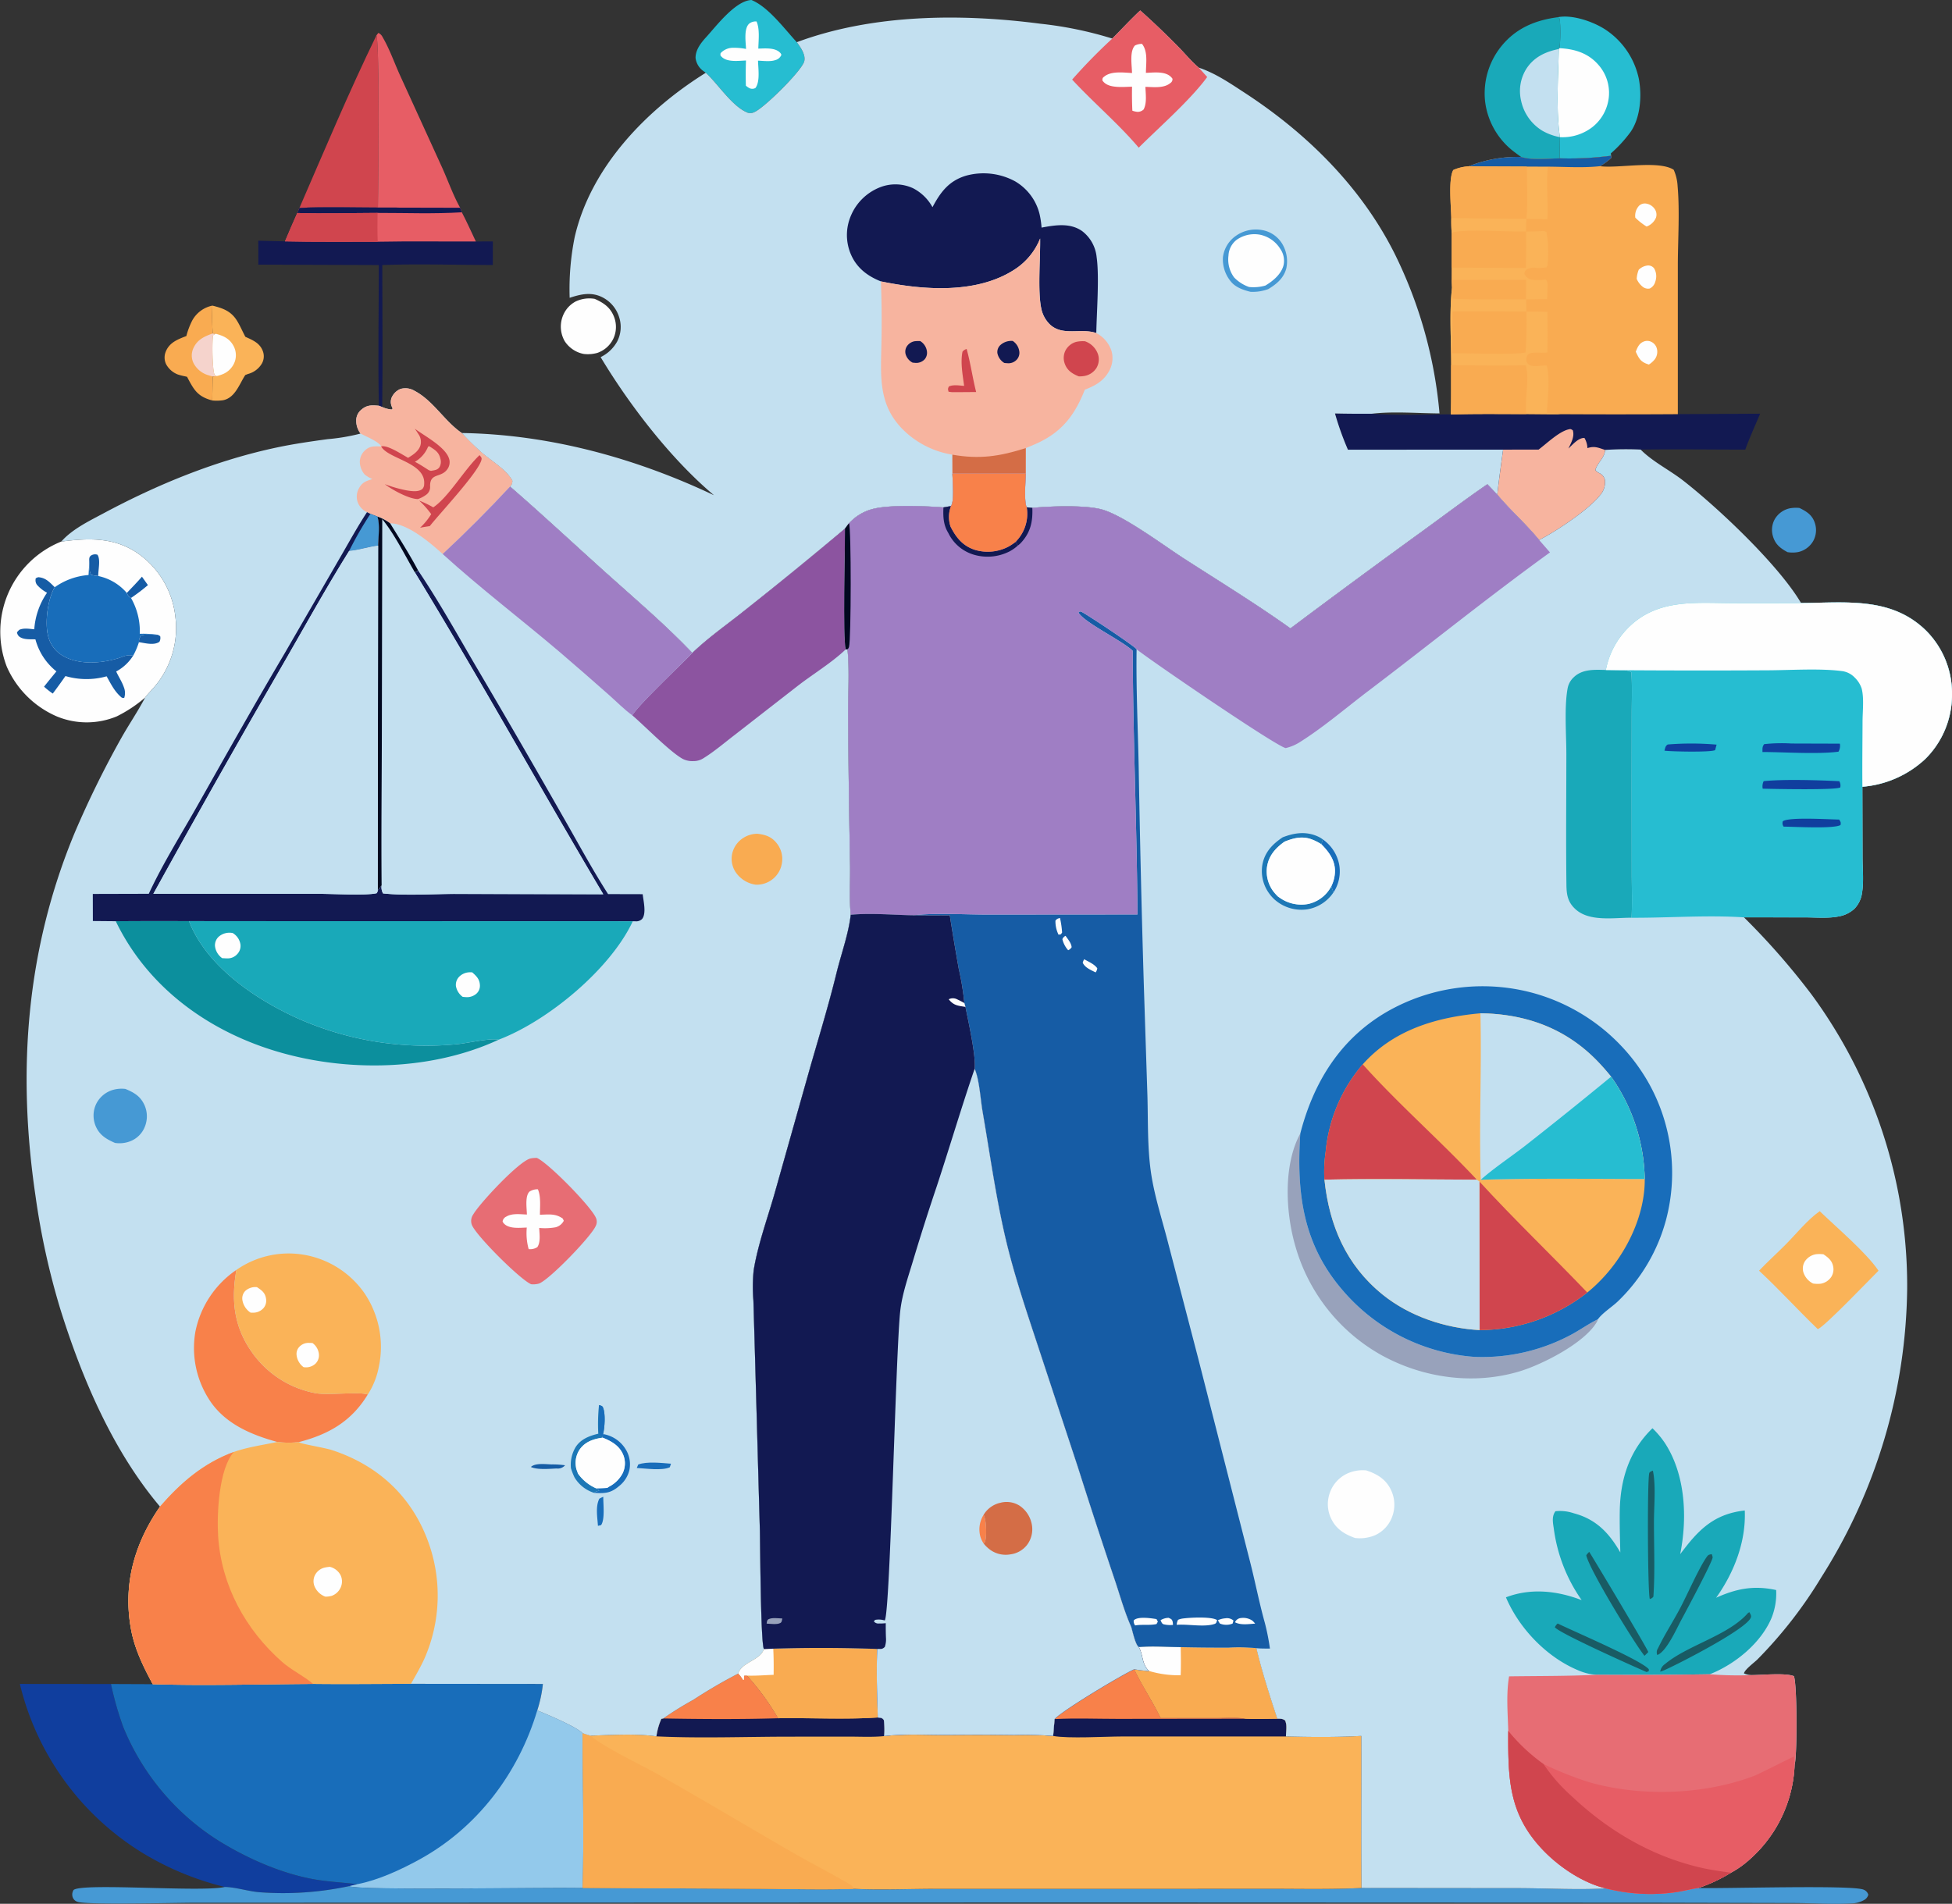 <svg xmlns="http://www.w3.org/2000/svg" width="504.52" height="492.158" viewBox="0 0 504.52 492.158">
  <rect x="0" y="0" width="504.52" height="492.158" fill="#333333" stroke="none"/>
  <g id="Grupo_1161560" data-name="Grupo 1161560" transform="translate(0 0)">
    <path id="Trazado_1014379" data-name="Trazado 1014379" d="M900.851,1655.436a8.771,8.771,0,0,0-2.436.081,5.925,5.925,0,0,0-3.978,2.875,5.734,5.734,0,0,0-.427,4.407c.619,2.063,1.918,3.063,3.742,4.056a7.831,7.831,0,0,0,2.842-.036,5.968,5.968,0,0,0,3.843-2.9,5.854,5.854,0,0,0,.444-1.072,5.7,5.7,0,0,0,.14-.563q.056-.286.083-.575t.025-.58a5.872,5.872,0,0,0-.123-1.154q-.06-.284-.147-.562C904.186,1657.268,902.779,1656.381,900.851,1655.436Z" transform="translate(-435.757 -1524.12)" fill="#4699d4"/>
    <path id="Trazado_1014380" data-name="Trazado 1014380" d="M3174,1259.342a8.2,8.2,0,0,0-4.973.7,6.993,6.993,0,0,0-.63.385,7.2,7.2,0,0,0-.588.448,7.383,7.383,0,0,0-.538.506,7.061,7.061,0,0,0-.483.559,7.55,7.55,0,0,0-.536,8.354,7.555,7.555,0,0,0,4.908,3.287,9.05,9.05,0,0,0,3.461-.256,7.127,7.127,0,0,0,4.2-3.713q.15-.324.267-.661t.2-.685q.083-.347.13-.7t.061-.71q.012-.357-.01-.713a7.206,7.206,0,0,0-.231-1.405q-.093-.345-.219-.678C3178.062,1261.547,3176.357,1260.4,3174,1259.342Z" transform="translate(-3020.287 -1182.081)" fill="#fefefe"/>
    <path id="Trazado_1014381" data-name="Trazado 1014381" d="M3933.513,1272.64a7.7,7.7,0,0,0-5.2,3.81,19.485,19.485,0,0,0-1.539,4.054c-2.2.85-4.363,1.644-5.321,4.028a4.011,4.011,0,0,0,.068,3.216,5.81,5.81,0,0,0,3.077,2.705,16.282,16.282,0,0,0,1.868.473c.163.038.324.081.486.121,1.661,3.12,2.553,4.958,6.118,6,.132.039.265.075.4.112l.108-6.208,1.011-.095-.477-.272c-.631-1.038-.736-8.73-.419-10.266l.627-.411-.734-.072A66.624,66.624,0,0,1,3933.513,1272.64Z" transform="translate(-3878.608 -1193.634)" fill="#f9ab51"/>
    <path id="Trazado_1014382" data-name="Trazado 1014382" d="M3926.567,1325.34c-2.169.765-4,1.583-5.006,3.829a4.716,4.716,0,0,0-.177.449,4.576,4.576,0,0,0-.128.465,4.5,4.5,0,0,0,0,1.916,4.45,4.45,0,0,0,.127.466,4.5,4.5,0,0,0,.176.449,6.263,6.263,0,0,0,3.9,3.229c.364.122.73.218,1.1.313l1.011-.094-.477-.272c-.631-1.038-.736-8.73-.419-10.266l.627-.411Z" transform="translate(-3871.586 -1239.138)" fill="#f5d3cc"/>
    <path id="Trazado_1014383" data-name="Trazado 1014383" d="M3840.392,1280.693c-.7-1.312-1.3-2.728-2.062-4-1.559-2.616-3.656-3.364-6.447-4.057a66.244,66.244,0,0,0,.075,7.2l.733.072-.627.411c-.317,1.536-.212,9.228.419,10.266l.477.272-1.011.095-.108,6.208a11.87,11.87,0,0,0,2.718-.052c3.172-.566,4.265-4.156,5.816-6.532l.263-.1.435-.172a5.881,5.881,0,0,0,3.593-2.7,3.793,3.793,0,0,0,.284-3.1C3844.189,1282.307,3842.334,1281.581,3840.392,1280.693Z" transform="translate(-3776.978 -1193.629)" fill="#fab358"/>
    <path id="Trazado_1014384" data-name="Trazado 1014384" d="M3885.737,1336.813a9.588,9.588,0,0,0,1.748-.565,5.522,5.522,0,0,0,2.972-3.224,5.115,5.115,0,0,0,.144-.521,4.965,4.965,0,0,0,.088-.533,5.092,5.092,0,0,0,0-1.079,4.961,4.961,0,0,0-.084-.535,5.151,5.151,0,0,0-.14-.522,5.075,5.075,0,0,0-.443-.985c-1.036-1.8-2.625-2.5-4.555-2.985l-.627.411c-.317,1.536-.212,9.228.419,10.266Z" transform="translate(-3829.754 -1239.589)" fill="#fefefe"/>
    <path id="Trazado_1014385" data-name="Trazado 1014385" d="M3634.873,805.6c.081-5.9.478-41.926-.394-44.508-7.105,14.6-13.427,29.7-19.894,44.594C3621.3,805.359,3628.143,805.591,3634.873,805.6Z" transform="translate(-3537.19 -751.936)" fill="#d0454e"/>
    <path id="Trazado_1014386" data-name="Trazado 1014386" d="M3481.792,801.546c-1.865-3.336-3.16-7.11-4.752-10.6L3466.247,767.3c-1.446-3.189-2.725-6.862-4.5-9.868a2.272,2.272,0,0,0-1.09-1.091l-.511.649c.872,2.582.475,38.605.394,44.508Z" transform="translate(-3362.859 -747.836)" fill="#e75d65"/>
    <path id="Trazado_1014387" data-name="Trazado 1014387" d="M2834.424,704.956c-3.241-3.489-7.328-9.107-11.727-10.908-4.171.187-9.1,6.759-11.721,9.625-1.337,1.46-2.739,3.264-2.723,5.348a4.877,4.877,0,0,0,2.185,3.507c.148.12.309.222.463.333,3.172,2.933,6.67,8.465,10.51,10.185a2.171,2.171,0,0,0,1.986,0c2.435-.936,12.314-10.692,12.948-13.142C2836.783,708.2,2835.352,706.22,2834.424,704.956Z" transform="translate(-2628.477 -694.048)" fill="#26bdd1"/>
    <path id="Trazado_1014388" data-name="Trazado 1014388" d="M2861.426,734.72a2.7,2.7,0,0,0-1.931.579c-1.4,1.343-.853,4.707-.793,6.518a15.841,15.841,0,0,0-3.661-.293,4.4,4.4,0,0,0-2.92,1.4c-.029.55-.133.522.311.957,1.463,1.433,4.426.985,6.263.926-.079,2.173-.084,4.325-.03,6.5a4.714,4.714,0,0,0,.922.649,1.678,1.678,0,0,0,1.554-.048c1.239-1.649.711-5.029.662-7.062,1.352.048,3.182.307,4.464-.143a2.3,2.3,0,0,0,1.581-1.362,1.416,1.416,0,0,0-.376-.589c-1.3-1.331-3.918-1.057-5.592-1.018C2861.932,739.611,2862.3,736.687,2861.426,734.72Z" transform="translate(-2665.885 -729.166)" fill="#fefefe"/>
    <path id="Trazado_1014389" data-name="Trazado 1014389" d="M1396.789,734.632a36.9,36.9,0,0,0,.094-7.2c-.1-.638.034-.374-.534-.8-6.01.781-11.077,2.958-14.877,7.858q-.289.375-.559.763t-.521.789q-.251.4-.482.813t-.441.836q-.211.423-.4.856t-.358.875q-.168.442-.315.892t-.271.906q-.124.456-.226.918t-.181.928q-.079.466-.135.936t-.089.941q-.033.472-.043.945t0,.945q.013.473.049.944t.1.941a19.235,19.235,0,0,0,7.861,13q.713.543,1.451,1.054c2.832.876,6.914.4,9.922.347l.068-5.475c-1.046-7.388-.431-15.351-.3-22.789Z" transform="translate(-993.716 -722.177)" fill="#19a9b9"/>
    <path id="Trazado_1014390" data-name="Trazado 1014390" d="M1388.476,786.817c-3.324.671-6.263,2-8.238,4.89a10.85,10.85,0,0,0-1.509,8.465q.062.3.14.592t.17.584q.092.289.2.575t.228.563q.121.279.256.551t.284.538q.149.265.311.523t.337.507q.175.249.363.488t.386.47q.2.229.41.449t.432.428q.222.209.453.405t.473.381q.242.185.493.358t.509.332a14.3,14.3,0,0,0,4.6,1.692C1387.725,802.218,1388.341,794.255,1388.476,786.817Z" transform="translate(-985.586 -774.149)" fill="#c3e0f0"/>
    <path id="Trazado_1014391" data-name="Trazado 1014391" d="M1240.141,761.371l-.091-.587a34.3,34.3,0,0,0,5.044-5.469c2.639-3.7,3.024-9.531,2.192-13.858a20.171,20.171,0,0,0-8.493-12.6c-3.119-2.1-8.673-4.047-12.444-3.288.567.43.436.166.534.8a36.928,36.928,0,0,1-.094,7.2l-.184.212c-.135,7.438-.75,15.4.3,22.789l-.068,5.475A83.233,83.233,0,0,0,1240.141,761.371Z" transform="translate(-823.716 -721.117)" fill="#26bdd1"/>
    <path id="Trazado_1014392" data-name="Trazado 1014392" d="M1286.11,808.269a12.582,12.582,0,0,0,8.377-2.594q.224-.177.44-.365t.421-.387q.205-.2.4-.407t.38-.427q.185-.218.357-.445t.335-.464q.161-.236.311-.479t.287-.495q.137-.251.261-.509t.235-.521q.111-.264.208-.532t.181-.542q.084-.273.154-.551t.126-.558q.056-.28.1-.563t.069-.567q.027-.278.038-.558t.01-.559q0-.28-.019-.559t-.047-.557q-.03-.278-.075-.554t-.1-.549q-.059-.273-.132-.543t-.159-.536q-.087-.266-.187-.527t-.213-.517q-.113-.256-.239-.506t-.265-.492q-.138-.243-.289-.478t-.313-.463q-.163-.227-.337-.446t-.359-.428c-2.654-3.068-6.154-4.119-10.066-4.321l-.184.212C1285.679,792.918,1285.063,800.881,1286.11,808.269Z" transform="translate(-882.924 -772.812)" fill="#fefefe"/>
    <path id="Trazado_1014393" data-name="Trazado 1014393" d="M3429.214,1086.492c-6.731-.007-13.569-.239-20.287.086l-.57,1.322q-1.632,3.641-3.17,7.323-3.445-.112-6.892-.169l.006,6.187,31.135.108c0,12.1-.248,24.27.021,36.368l.859.335c.165-12.227.018-24.478.019-36.708,9.476-.35,19.077-.016,28.567,0l.008-6.108c-1.46-.012-2.923.018-4.382.03-1.19-2.525-2.337-5.082-3.632-7.555l-.433-1.168Z" transform="translate(-3331.53 -1032.829)" fill="#121952"/>
    <path id="Trazado_1014394" data-name="Trazado 1014394" d="M3454.414,1086.492c-6.731-.007-13.569-.239-20.287.086l-.57,1.322q-1.632,3.641-3.17,7.323c7.983.185,15.991.082,23.976.1,8.447-.165,16.915-.033,25.365-.064-1.19-2.525-2.337-5.082-3.632-7.555l-.433-1.168Z" transform="translate(-3356.729 -1032.829)" fill="#e75d65"/>
    <path id="Trazado_1014395" data-name="Trazado 1014395" d="M3477.841,1086.492c-6.731-.007-13.569-.239-20.287.086l-.57,1.322c6.894.212,13.861-.008,20.763-.027,7.21-.01,14.587.291,21.775-.165l-.433-1.168Z" transform="translate(-3380.157 -1032.829)" fill="#121952"/>
    <path id="Trazado_1014396" data-name="Trazado 1014396" d="M3640.071,1097.15c-6.9.019-13.868.238-20.763.027q-1.632,3.641-3.17,7.323c7.983.185,15.99.082,23.975.1C3640,1102.118,3640.04,1099.637,3640.071,1097.15Z" transform="translate(-3542.482 -1042.107)" fill="#d0454e"/>
    <path id="Trazado_1014397" data-name="Trazado 1014397" d="M3678.433,3882.071l-23.551-.021q.2.844.426,1.682t.467,1.671q.243.833.508,1.66t.549,1.646q.284.82.589,1.632t.629,1.617q.324.8.668,1.6t.707,1.584q.363.788.746,1.567t.784,1.548q.4.769.822,1.528t.86,1.507q.439.749.9,1.486t.933,1.464q.476.726.969,1.44t1,1.416q.511.7,1.038,1.39t1.072,1.365q.544.676,1.1,1.338t1.137,1.31q.577.648,1.17,1.281t1.2,1.253q.609.619,1.231,1.223t1.261,1.192q.638.589,1.29,1.162t1.318,1.128q.666.556,1.345,1.1t1.372,1.063q.692.523,1.4,1.029t1.422.994q.718.489,1.446.959t1.469.923a75.5,75.5,0,0,0,21.135,8.731c2.875.066,5.92,1.091,8.835,1.354a81.643,81.643,0,0,0,23.316-1.568l2.094-.5c-3.7-.451-7.443-.6-11.124-1.256-8.525-1.512-17.316-5.4-24.675-9.956a62.748,62.748,0,0,1-24.636-29.3A81.205,81.205,0,0,1,3678.433,3882.071Z" transform="translate(-3649.748 -3446.731)" fill="#103e9e"/>
    <path id="Trazado_1014398" data-name="Trazado 1014398" d="M1009.04,1476.875q-4.783.044-9.565-.066a75.547,75.547,0,0,0,3.35,9.372l40.1-.02c-.512,3.872-1.072,7.745-1.5,11.627,3.416,4.089,7.449,7.6,10.812,11.728,4.21-2.1,12.857-7.865,15.7-11.518a5.063,5.063,0,0,0,1.31-3.992,2.608,2.608,0,0,0-1.478-1.79,3.315,3.315,0,0,1-1-.768c.551-2.01,2.333-2.986,2.53-5.214a86.542,86.542,0,0,1,9.178-.086c9.007-.117,18.031,0,27.039.009,1.143-3.131,2.546-6.212,3.844-9.284l-21.276.113q-15.187.1-30.373.007c-2.933.025-5.872-.028-8.806-.045-6.478,0-12.975-.1-19.45.094C1022.7,1477.075,1015.778,1477.377,1009.04,1476.875Z" transform="translate(-654.433 -1369.924)" fill="#121952"/>
    <path id="Trazado_1014399" data-name="Trazado 1014399" d="M1311.079,1511.413c.681-1.453,1.641-3.08,1.129-4.722-.561-.357-.559-.364-1.179-.207-2.473.623-5.6,3.664-7.658,5.2l-9.179.017c-.512,3.872-1.073,7.745-1.5,11.627,3.416,4.09,7.449,7.6,10.811,11.729,4.21-2.1,12.857-7.865,15.7-11.518a5.064,5.064,0,0,0,1.31-3.992,2.609,2.609,0,0,0-1.478-1.79,3.316,3.316,0,0,1-1-.768c.551-2.01,2.333-2.986,2.53-5.214-1.756-.564-2.725-1.085-4.576-.469a5.479,5.479,0,0,0-.776-2.635C1313.634,1508.635,1312.189,1510.388,1311.079,1511.413Z" transform="translate(-905.698 -1395.462)" fill="#f7b49f"/>
    <path id="Trazado_1014400" data-name="Trazado 1014400" d="M866.349,4264.84a81.634,81.634,0,0,1-23.316,1.568c-2.915-.263-5.96-1.289-8.835-1.354-.076.018-.15.035-.226.051-6.359,1.29-36.524-1.138-38.848.721a2.2,2.2,0,0,0-.252,1.83,1.883,1.883,0,0,0,1.309,1.248c2.351.841,26.148.2,30.679.236l232.282-.073,143.92.058,36.481.084c4.937.014,10.078.358,14.994.115a7.155,7.155,0,0,0,3.439-.934,2.193,2.193,0,0,0,1.015-1.323,1.98,1.98,0,0,0-1.166-1.29c-2.664-1.323-36.613-.236-42.768-.459-1.9.27-3.737.77-5.627,1.059a46.673,46.673,0,0,1-18.24-.944c-7.294.4-14.812-.029-22.125-.072l-41.069-.04c-8.105.409-16.288.2-24.4.214l-44.48.016-41.044,0c-7.072.009-14.285.322-21.344,0-8.21.268-16.528.014-24.746-.023l-45.271-.217C919.267,4265.111,868.6,4266.042,866.349,4264.84Z" transform="translate(-776.102 -3777.251)" fill="#4699d4"/>
    <path id="Trazado_1014401" data-name="Trazado 1014401" d="M4035.494,1756.179c.741-1.016,1.666-1.879,2.466-2.849a23.38,23.38,0,0,0,5.343-18.1q-.063-.568-.154-1.133t-.21-1.124q-.119-.56-.266-1.112t-.321-1.1q-.174-.545-.375-1.081t-.428-1.061q-.228-.525-.48-1.038t-.531-1.013q-.278-.5-.58-.986t-.629-.956q-.327-.47-.676-.923t-.72-.889q-.371-.435-.763-.851t-.806-.813q-.413-.4-.844-.771t-.882-.729c-6.369-4.95-13.239-4.783-20.815-3.8a25.123,25.123,0,0,0-14.072,32.37,24.918,24.918,0,0,0,12.93,12.838,20.228,20.228,0,0,0,15.52-.031A35,35,0,0,0,4035.494,1756.179Z" transform="translate(-3997.987 -1575.85)" fill="#fefefe"/>
    <path id="Trazado_1014402" data-name="Trazado 1014402" d="M4032.392,1895.416c-1.348.063-3.1-.271-4.339.2a2.961,2.961,0,0,0-.539,1.719c1.613.231,3.861.89,5.288-.087a1.989,1.989,0,0,0,.2-1.481Z" transform="translate(-3991.608 -1731.322)" fill="#165ca5"/>
    <path id="Trazado_1014403" data-name="Trazado 1014403" d="M4055.041,1785.83c-1.25,1.448-2.593,2.818-3.911,4.2a2.343,2.343,0,0,0,1.086,1.3,49.617,49.617,0,0,0,4.372-3.323Z" transform="translate(-4018.353 -1636.748)" fill="#165ca5"/>
    <path id="Trazado_1014404" data-name="Trazado 1014404" d="M4145.826,1749.183c-.045-1.539.659-4.266-.212-5.507a1.946,1.946,0,0,0-1.613.18c-.662.428-.487,1.08-.5,1.758.069,1.064-.092,2.407.534,3.264A10.861,10.861,0,0,0,4145.826,1749.183Z" transform="translate(-4120.429 -1600.275)" fill="#165ca5"/>
    <path id="Trazado_1014405" data-name="Trazado 1014405" d="M4088.9,1789.4c-1.363-1.3-2.291-2.446-4.288-2.585l-.605.256a2,2,0,0,0,.283,1.689,9.429,9.429,0,0,0,2.622,2.074,18.922,18.922,0,0,0-3.3,9.448c-1.293-.107-2.7-.4-3.908.157l-.554.6a1.665,1.665,0,0,0,.99,1.377c1.037.557,2.611.434,3.767.467a15.74,15.74,0,0,0,5.427,8.28c-1.066,1.316-2.153,2.619-3.194,3.955a21.018,21.018,0,0,0,2.252,1.782q1.683-2.232,3.278-4.527a19.245,19.245,0,0,0,10.643.065c1.168,2.069,2.08,4.022,3.954,5.545l.582.061a3.985,3.985,0,0,0-.089-2.8c-.474-1.406-1.371-2.7-1.976-4.057a11.6,11.6,0,0,0,4.373-4.077c-1.637-.4-2.575.288-4.106.733-4.394,1.277-9.964,1.667-14.066-.714a8.141,8.141,0,0,1-3.842-5.31C4086.329,1798.478,4087.092,1792.394,4088.9,1789.4Z" transform="translate(-4074.754 -1637.603)" fill="#165ca5"/>
    <path id="Trazado_1014406" data-name="Trazado 1014406" d="M4043.465,1758.43l-.193,3.308a17.453,17.453,0,0,0-8.734,3.154c-1.812,2.988-2.575,9.073-1.756,12.423a8.143,8.143,0,0,0,3.842,5.31c4.1,2.381,9.672,1.991,14.065.714,1.531-.445,2.47-1.128,4.107-.733a19.165,19.165,0,0,0,1.5-3.5,2.96,2.96,0,0,1,.539-1.719c1.237-.475,2.991-.14,4.339-.2a25.937,25.937,0,0,0-4.651-.243,17.375,17.375,0,0,0-2.271-9.267,2.342,2.342,0,0,1-1.086-1.3,13.338,13.338,0,0,0-7.38-4.377,11.083,11.083,0,0,1-1.786-.3C4043.372,1760.837,4043.535,1759.494,4043.465,1758.43Z" transform="translate(-4020.388 -1613.09)" fill="#186dba"/>
    <path id="Trazado_1014407" data-name="Trazado 1014407" d="M1195.272,988.839a83.2,83.2,0,0,1-13.307.678c-3.008.053-7.091.529-9.922-.347a33.68,33.68,0,0,0-13.627,2.418,11.17,11.17,0,0,0-3.952.952c-1.313,2.334-.562,9.419-.516,12.393a40.393,40.393,0,0,0,.137,4.311l0,8.526-.013,3.184.077,1.937c-.738,6.268-.218,13.711-.223,20.1-.014,4.236.036,8.482-.051,12.716,6.475-.19,12.971-.092,19.45-.094,2.934.017,5.873.07,8.806.045q15.186.089,30.373-.007v-38.5c.015-6.7.519-13.809-.059-20.47a11.815,11.815,0,0,0-1.012-4.212c-3.856-2.469-14.012-.371-18.788-.89-.088-.01-.174-.022-.262-.032a15.938,15.938,0,0,0,2.943-2.178Z" transform="translate(-778.847 -948.586)" fill="#f9ab51"/>
    <path id="Trazado_1014408" data-name="Trazado 1014408" d="M1196.258,1200.119a5.184,5.184,0,0,0,1.6,2.073,2.208,2.208,0,0,0,1.789.405,2.75,2.75,0,0,0,1.418-1.791,4.071,4.071,0,0,0-.316-3.424,1.924,1.924,0,0,0-1.632-.733,3.879,3.879,0,0,0-2.339,1.107A7.3,7.3,0,0,0,1196.258,1200.119Z" transform="translate(-773.228 -1128.018)" fill="#fefefe"/>
    <path id="Trazado_1014409" data-name="Trazado 1014409" d="M1198.639,1085.286a4.167,4.167,0,0,0,2.429-2.291,2.513,2.513,0,0,0-.189-2.014,3.247,3.247,0,0,0-2.259-1.611,2.176,2.176,0,0,0-1.93.547,3.842,3.842,0,0,0-.967,3.075A16.789,16.789,0,0,0,1198.639,1085.286Z" transform="translate(-773.06 -1026.722)" fill="#fefefe"/>
    <path id="Trazado_1014410" data-name="Trazado 1014410" d="M1197.576,1345.511a6.093,6.093,0,0,0,1.567-1.408,3.26,3.26,0,0,0,.468-2.836,2.679,2.679,0,0,0-1.428-1.644,2.4,2.4,0,0,0-1.993-.036c-1.171.492-1.56,1.516-2,2.606.78,1.624,1.164,2.521,2.92,3.155C1197.264,1345.4,1197.421,1345.456,1197.576,1345.511Z" transform="translate(-771.406 -1251.267)" fill="#fefefe"/>
    <path id="Trazado_1014411" data-name="Trazado 1014411" d="M1406.923,1009.431l-5.453-.02c0,4.474.215,9.041-.07,13.5l5.419.11C1407.026,1018.494,1406.481,1013.942,1406.923,1009.431Z" transform="translate(-1006.87 -966.349)" fill="#fab358"/>
    <path id="Trazado_1014412" data-name="Trazado 1014412" d="M1317.949,988.839a83.2,83.2,0,0,1-13.307.678c-3.008.053-7.09.529-9.922-.347a33.68,33.68,0,0,0-13.627,2.418l15.031.061,5.453.02c4.426.024,9.1.36,13.485-.122a15.943,15.943,0,0,0,2.943-2.178Z" transform="translate(-901.524 -948.586)" fill="#165ca5"/>
    <path id="Trazado_1014413" data-name="Trazado 1014413" d="M1445.489,1008.97a11.167,11.167,0,0,0-3.952.952c-1.313,2.334-.562,9.419-.516,12.393q9.713.2,19.429.216c.285-4.459.068-9.026.07-13.5Z" transform="translate(-1065.92 -965.968)" fill="#f9ab51"/>
    <path id="Trazado_1014414" data-name="Trazado 1014414" d="M1397.349,1106.915q-9.715-.021-19.429-.216a40.363,40.363,0,0,0,.137,4.311l0,8.526-.013,3.184.077,1.937c-.738,6.268-.218,13.711-.223,20.1-.014,4.236.036,8.482-.051,12.716,6.475-.19,12.971-.092,19.45-.094,2.933.017,5.873.07,8.806.045a15.919,15.919,0,0,0-3.471-.307c.155-3.659.875-8.716-.034-12.262-1.229-.089-3.1.369-4.225-.042a1.494,1.494,0,0,1-1.038-1.3,2.038,2.038,0,0,1,.6-1.687c1.2-.535,3.081-.228,4.415-.309l.418-.087q.063-5.224-.014-10.447c-1.8-.092-3.624-.052-5.427-.074q-.037-1.591-.05-3.182c1.8.017,3.612-.035,5.416-.058.04-1,.1-2.01.095-3.01-.008-.825.125-1.473-.47-2.065a12.261,12.261,0,0,1-3.618.063,2.753,2.753,0,0,1-1.885-1.5,1.464,1.464,0,0,1,.58-1.12,3.678,3.678,0,0,1,2.724-.383c.808-.022,1.6-.084,2.406-.16a3.2,3.2,0,0,0,.229-.474,28.583,28.583,0,0,0-.248-8.736l-.744-.248c-1.49.15-3.012.142-4.51.19C1397.226,1109.111,1397.267,1108.025,1397.349,1106.915Z" transform="translate(-1002.819 -1050.352)" fill="#fab358"/>
    <path id="Trazado_1014415" data-name="Trazado 1014415" d="M1461.61,1223.87l-19.23.022.077,1.937a18.88,18.88,0,0,1,.146,2.917c6.3.321,12.66.13,18.965.163Z" transform="translate(-1067.154 -1151.523)" fill="#f9ab51"/>
    <path id="Trazado_1014416" data-name="Trazado 1014416" d="M1461.469,1130.841c-4.972.135-14.674-.685-18.892.195l-.32.631,0,8.526,19.142.1Q1461.54,1135.567,1461.469,1130.841Z" transform="translate(-1067.018 -1071.009)" fill="#f9ab51"/>
    <path id="Trazado_1014417" data-name="Trazado 1014417" d="M1460.9,1283.55c-6.363-.012-12.736-.09-19.1-.02-.04,3.6-.032,7.208-.158,10.8,3.345-.044,16.87.463,19.037-.216C1460.924,1290.623,1460.966,1287.054,1460.9,1283.55Z" transform="translate(-1066.368 -1203.011)" fill="#f9ab51"/>
    <path id="Trazado_1014418" data-name="Trazado 1014418" d="M1459.571,1385.413c-6.445.115-12.858.034-19.3-.029-.014,4.236.036,8.482-.051,12.716,6.475-.19,12.971-.092,19.45-.094C1459.223,1393.994,1460.549,1389.26,1459.571,1385.413Z" transform="translate(-1065.188 -1290.983)" fill="#f9ab51"/>
    <path id="Trazado_1014419" data-name="Trazado 1014419" d="M3304.605,3881.83c-8.428.018-16.865.124-25.292.024-13.773.061-27.7.505-41.456.071l-10.791-.045a81.191,81.191,0,0,0,3.221,11.24,62.751,62.751,0,0,0,24.636,29.3c7.358,4.552,16.15,8.444,24.675,9.956,3.682.652,7.42.8,11.125,1.256l-2.094.5c2.25,1.2,52.918.271,60.356.468.334-13.3.039-26.686-.022-39.989-1.657-1.723-9.2-4.873-11.72-5.907a33.488,33.488,0,0,0,1.456-6.839Z" transform="translate(-3198.383 -3446.541)" fill="#186dba"/>
    <path id="Trazado_1014420" data-name="Trazado 1014420" d="M3275.683,3932.15c-4.86,16.284-15.56,30.423-30.594,38.621-4.827,2.632-10.5,5.261-15.925,6.309l-2.094.5c2.249,1.2,52.918.271,60.356.468.334-13.3.039-26.686-.022-39.99C3285.747,3936.335,3278.2,3933.184,3275.683,3932.15Z" transform="translate(-3136.822 -3489.99)" fill="#93c9eb"/>
    <path id="Trazado_1014421" data-name="Trazado 1014421" d="M1908.675,3811.414c-3.57-.059-7.273-.3-10.828-.03,1.206,2.179.681,4.334,2.641,6.189a26.106,26.106,0,0,1-3.809-.446c-3.109,1.379-18.412,10.532-20.6,12.885l-.37,4.361a94.556,94.556,0,0,0-10.007-.243q-8.551-.107-17.1-.023c-5.39.048-11.246-.335-16.566.3a19.96,19.96,0,0,0-.076-4.128c-.551-.69-.683-.571-1.574-.686-.159-5.89-.411-11.827-.125-17.716-8.888-.329-18-.348-26.894-.078l-2.419.1c-.775,2.885-5.824,3.431-6.633,6.347a130.372,130.372,0,0,0-11.566,6.755,86,86,0,0,0-7.805,4.845l-.5.111a16.515,16.515,0,0,0-1.272,4.518c-4.973-.734-11.855-.365-16.978-.172-.7-.156-1.413-.423-2.1-.635.062,13.3.357,26.692.023,39.989l45.271.219c8.218.037,16.536.291,24.746.022,7.059.319,14.272.006,21.344,0l41.044.005,44.48-.016c8.117-.018,16.3.195,24.4-.214-.158-13.1.008-26.207-.057-39.306-6.418.367-13.043.292-19.471.139.006-1.362.352-2.853-.216-4.125-.717-.543-1.144-.434-2.028-.472-1.81-5.41-4.138-12.723-5.405-18.229a45.755,45.755,0,0,0-7.2-.151Q1914.849,3811.55,1908.675,3811.414Z" transform="translate(-1603.505 -3385.605)" fill="#fab358"/>
    <path id="Trazado_1014422" data-name="Trazado 1014422" d="M1917.263,3854.24c-3.109,1.38-18.412,10.533-20.6,12.885l-.371,4.362c3.977.723,13.336.14,17.811.134h42.354c.006-1.362.352-2.853-.216-4.125-.718-.543-1.144-.434-2.028-.472-2.712.013-5.464.127-8.171.007-2.36-.479-5.233-.21-7.649-.208l-14.308,0C1922.015,3862.513,1919.3,3858.56,1917.263,3854.24Z" transform="translate(-1624.089 -3422.718)" fill="#121952"/>
    <path id="Trazado_1014423" data-name="Trazado 1014423" d="M1993.968,3854.24c-3.109,1.38-18.412,10.533-20.6,12.885,5.388-.28,10.891-.056,16.292-.055l33.087-.039c-2.36-.479-5.233-.21-7.649-.208l-14.308,0C1998.72,3862.513,1996,3858.56,1993.968,3854.24Z" transform="translate(-1700.793 -3422.718)" fill="#f8814a"/>
    <path id="Trazado_1014424" data-name="Trazado 1014424" d="M2678.127,3862.47a130.379,130.379,0,0,0-11.566,6.756,86.03,86.03,0,0,0-7.805,4.845l-.5.111a16.514,16.514,0,0,0-1.271,4.519c11.463.536,23.149.076,34.633.073l15.3-.009c2.945,0,6.008.165,8.936-.135a19.944,19.944,0,0,0-.076-4.128c-.551-.69-.683-.571-1.574-.686-8.5.575-17.211.068-25.743.2a64.48,64.48,0,0,0-8.026-11.025,2.762,2.762,0,0,0-.8.01l-.035,1.111-.269-.066a7.181,7.181,0,0,0-.945-1.328C2678.3,3862.633,2678.214,3862.553,2678.127,3862.47Z" transform="translate(-2487.322 -3429.825)" fill="#121952"/>
    <path id="Trazado_1014425" data-name="Trazado 1014425" d="M2877.534,3862.47a130.379,130.379,0,0,0-11.566,6.756,86.064,86.064,0,0,0-7.805,4.845c9.875.172,19.829.244,29.7-.053a64.494,64.494,0,0,0-8.026-11.025,2.743,2.743,0,0,0-.8.01l-.035,1.111-.269-.066a7.181,7.181,0,0,0-.945-1.328C2877.709,3862.633,2877.62,3862.553,2877.534,3862.47Z" transform="translate(-2686.729 -3429.825)" fill="#f8814a"/>
    <path id="Trazado_1014426" data-name="Trazado 1014426" d="M2705.581,3814.132c-8.888-.329-18-.348-26.895-.078l-2.419.1c-.775,2.885-5.823,3.431-6.633,6.347.086.083.174.163.257.248a7.234,7.234,0,0,1,.945,1.329l.269.066.035-1.111a2.762,2.762,0,0,1,.8-.01,64.492,64.492,0,0,1,8.026,11.025c8.532-.136,17.244.372,25.743-.2C2705.547,3825.958,2705.294,3820.021,2705.581,3814.132Z" transform="translate(-2478.829 -3387.859)" fill="#f9ab51"/>
    <path id="Trazado_1014427" data-name="Trazado 1014427" d="M2875.74,3815.24l-2.419.1c-.776,2.885-5.824,3.431-6.633,6.347.085.083.174.163.256.249a7.206,7.206,0,0,1,.945,1.329l.269.065.035-1.111a2.76,2.76,0,0,1,.8-.01c2.256.083,4.585-.122,6.844-.2C2875.867,3819.746,2875.864,3817.5,2875.74,3815.24Z" transform="translate(-2675.883 -3389.044)" fill="#fefefe"/>
    <path id="Trazado_1014428" data-name="Trazado 1014428" d="M1925.523,3811.414c-3.57-.059-7.273-.3-10.828-.03,1.206,2.179.681,4.334,2.641,6.189a26.106,26.106,0,0,1-3.809-.446c2.036,4.32,4.753,8.272,6.819,12.583l14.308,0c2.417,0,5.289-.27,7.649.208,2.707.12,5.459.006,8.171-.007-1.81-5.41-4.138-12.724-5.405-18.23a45.814,45.814,0,0,0-7.2-.151Q1931.7,3811.55,1925.523,3811.414Z" transform="translate(-1620.353 -3385.605)" fill="#f9ab51"/>
    <path id="Trazado_1014429" data-name="Trazado 1014429" d="M2106.719,3811.414c-3.57-.059-7.273-.3-10.828-.03,1.206,2.179.681,4.334,2.641,6.189a26.678,26.678,0,0,0,8.174,1.106C2106.808,3816.252,2106.768,3813.84,2106.719,3811.414Z" transform="translate(-1801.549 -3385.605)" fill="#fefefe"/>
    <path id="Trazado_1014430" data-name="Trazado 1014430" d="M2717.555,3976.049c-.7-.156-1.413-.424-2.1-.636.062,13.3.357,26.692.022,39.99l45.271.218c8.218.037,16.537.29,24.746.022a1.694,1.694,0,0,0-.91-1.138c-4.818-2.852-9.874-5.394-14.735-8.2-11.675-6.74-23.251-13.663-34.98-20.305C2730.574,3983.568,2720.779,3978.951,2717.555,3976.049Z" transform="translate(-2564.874 -3527.345)" fill="#f9ab51"/>
    <path id="Trazado_1014431" data-name="Trazado 1014431" d="M1661.409,713.822c-2.488,2.313-4.818,4.86-7.22,7.269a97.587,97.587,0,0,0-18.62-3.839c-20.5-2.671-43.325-2.509-62.92,4.777.928,1.264,2.359,3.247,1.919,4.949-.634,2.451-10.513,12.206-12.948,13.142a2.171,2.171,0,0,1-1.986,0c-3.84-1.72-7.338-7.251-10.51-10.185-15.378,9.561-29.754,24.424-33.887,42.482a67.843,67.843,0,0,0-1.3,15.694c2.821-.927,5.471-1.562,8.311-.211a8.579,8.579,0,0,1,3.353,2.881,8.579,8.579,0,0,1,.85,1.57,8.642,8.642,0,0,1,.3.843,8.166,8.166,0,0,1-.552,6.247,9.689,9.689,0,0,1-4.259,4c7.449,12.421,18.207,26.388,29.3,35.708-20.319-9.636-42.6-15.743-65.186-16.085a70.541,70.541,0,0,0,5.314,5.208c2.444,2.071,6.19,4.265,7.741,7.086a1.909,1.909,0,0,1-.577,1.536c8.4,7.284,16.521,14.876,24.79,22.305,7.516,6.754,15.347,13.4,22.316,20.716,4.09-3.946,8.961-7.332,13.407-10.891q13.194-10.426,26.056-21.259l1.039-1.4c.417-.411.838-.823,1.289-1.2a12.511,12.511,0,0,1,5.307-2.576c4.312-.994,13.208-.657,17.8-.3l1.959-.348c.924-1.28.39-6.6.37-8.353l18.945,0c-.023,1.832-.484,7.261.256,8.682l1.444.139c4.571-.433,13.979-.8,18.228.488,5.74,1.735,15.6,9.152,20.99,12.626,9.2,5.929,18.6,11.687,27.506,18.042q16.995-12.74,34.195-25.2c5.557-4.034,11.027-8.172,16.692-12.057.878.868,1.716,1.786,2.571,2.678.423-3.882.983-7.755,1.5-11.627l-40.1.02a75.535,75.535,0,0,1-3.35-9.372q4.782.11,9.565.066c5.331-.653,11.973-.112,17.455-.08a115.669,115.669,0,0,0-11.658-41.413c-8.667-17.224-22.673-31.026-38.7-41.472-3.759-2.449-7.572-5.075-11.857-6.494-1.823-1.507-3.486-3.561-5.165-5.266Q1666.556,718.415,1661.409,713.822Z" transform="translate(-1366.701 -711.122)" fill="#c3e0f0"/>
    <path id="Trazado_1014432" data-name="Trazado 1014432" d="M1906.562,1143.953c2.152-1.294,4.015-2.834,4.676-5.386a8.784,8.784,0,0,0-1.128-6.429,7.6,7.6,0,0,0-5.17-3.456,9.033,9.033,0,0,0-1.807-.135,9.025,9.025,0,0,0-2.67.478q-.43.147-.843.336t-.8.419a8.946,8.946,0,0,0-.759.5,7.937,7.937,0,0,0-3.208,5.415,8.947,8.947,0,0,0,2.041,6.289c1.214,1.523,3.247,2.216,5.072,2.667A11.6,11.6,0,0,0,1906.562,1143.953Z" transform="translate(-1578.768 -1069.214)" fill="#4699d4"/>
    <path id="Trazado_1014433" data-name="Trazado 1014433" d="M1910.138,1150.742c1.978-1.172,4.148-2.966,4.718-5.32a5.363,5.363,0,0,0-.841-4.136,8.089,8.089,0,0,0-5.3-3.7,7.961,7.961,0,0,0-6.016,1.343,5.462,5.462,0,0,0-2.092,4.071,7.778,7.778,0,0,0,1.468,5.646,9.908,9.908,0,0,0,3.862,2.466A11.211,11.211,0,0,0,1910.138,1150.742Z" transform="translate(-1583.092 -1076.918)" fill="#fefefe"/>
    <path id="Trazado_1014434" data-name="Trazado 1014434" d="M2063.726,713.822c-2.489,2.313-4.818,4.86-7.22,7.269a143.454,143.454,0,0,0-10.378,10.605c5.542,6,11.949,11.383,17.207,17.6,5.42-5.4,13.394-12.368,17.7-18.267l-2.174-2.417c-1.823-1.507-3.486-3.561-5.165-5.266Q2068.872,718.415,2063.726,713.822Z" transform="translate(-1769.018 -711.122)" fill="#e75d65"/>
    <path id="Trazado_1014435" data-name="Trazado 1014435" d="M2122.077,777.067a4.231,4.231,0,0,0-1.814.418c-1.447,1.517-.79,5.128-.767,7.12-2.145-.1-5.29-.56-7.12.879-.488.384-.5.4-.543,1.031a3.128,3.128,0,0,0,.618.679c1.633,1.373,5.029.98,7.052.953q-.059,3.1.081,6.2a5.908,5.908,0,0,0,1.224.292,2.191,2.191,0,0,0,1.692-.614c.89-1.7.516-3.973.465-5.841,2.012.046,4.759.426,6.429-.972a1.193,1.193,0,0,0,.564-1.12,2.782,2.782,0,0,0-.594-.659c-1.6-1.331-4.368-.928-6.271-.87C2123.1,782.111,2123.669,779.071,2122.077,777.067Z" transform="translate(-1826.914 -765.731)" fill="#fefefe"/>
    <path id="Trazado_1014436" data-name="Trazado 1014436" d="M2303.481,1036.157a23.4,23.4,0,0,0-.516-3.492q-.081-.328-.177-.652t-.21-.643q-.112-.319-.241-.631t-.272-.618q-.144-.306-.3-.6t-.332-.588q-.174-.29-.362-.571t-.389-.552q-.2-.271-.417-.533t-.443-.511q-.228-.25-.468-.488t-.491-.464q-.252-.226-.513-.439t-.535-.413q-.272-.2-.554-.386t-.573-.358a17.1,17.1,0,0,0-12.733-1.483c-4.426,1.324-6.615,4.273-8.665,8.144a11.96,11.96,0,0,0-5.047-4.912,10.918,10.918,0,0,0-8.587-.206q-.312.124-.619.264t-.6.294q-.3.155-.589.324t-.573.353q-.282.183-.554.381t-.535.408q-.262.211-.513.434t-.491.459q-.24.236-.468.484t-.443.505q-.215.258-.417.528t-.39.547q-.189.278-.363.566t-.334.584q-.16.3-.3.6t-.275.614q-.129.3-.241.607t-.209.619q-.1.313-.177.629t-.145.637q-.064.321-.112.644t-.078.649q-.03.325-.044.652t-.011.653q0,.327.023.653t.057.651q.037.325.091.647t.124.641q.07.32.156.635t.189.626q.1.31.221.615t.253.6c1.518,3.4,4.308,5.473,7.684,6.8,11.029,2.276,24.921,3.338,34.776-3.23a17.073,17.073,0,0,0,6.368-7.866c.082,4.893-.677,13.768.312,18.167a7.885,7.885,0,0,0,2.243,4.082c3.324,3.088,8.036.827,11.954,2.2.1-5.4.811-14.61.088-19.629a9.667,9.667,0,0,0-3.744-6.728C2310.838,1034.853,2306.976,1035.507,2303.481,1036.157Z" transform="translate(-2034.275 -977.317)" fill="#121952"/>
    <path id="Trazado_1014437" data-name="Trazado 1014437" d="M2266.476,1145.52a17.074,17.074,0,0,1-6.368,7.866c-9.855,6.568-23.748,5.506-34.776,3.23q.283,7.552.149,15.107c-.121,9.11-1.18,16.958,6.114,23.745a23.4,23.4,0,0,0,12.206,5.943l.021,4.932,18.945,0,.009-6.635q1.236-.5,2.457-1.028c6.75-2.97,10.147-7.327,12.8-14.067,2.53-.981,4.642-2.08,6.1-4.509a6.935,6.935,0,0,0,.849-5.335,8.006,8.006,0,0,0-4-4.8c-3.919-1.371-8.631.889-11.955-2.2a7.887,7.887,0,0,1-2.243-4.082C2265.8,1159.288,2266.558,1150.412,2266.476,1145.52Z" transform="translate(-1997.648 -1083.872)" fill="#f7b49f"/>
    <path id="Trazado_1014438" data-name="Trazado 1014438" d="M2580.346,1339.7a8.66,8.66,0,0,0-1.444.043,3.031,3.031,0,0,0-2.045,1.373,2.567,2.567,0,0,0-.309,1.879,3.6,3.6,0,0,0,1.781,2.256,3.187,3.187,0,0,0,.586.069,2.983,2.983,0,0,0,2.591-.922,2.583,2.583,0,0,0,.576-2.015A3.671,3.671,0,0,0,2580.346,1339.7Z" transform="translate(-2342.503 -1251.527)" fill="#121952"/>
    <path id="Trazado_1014439" data-name="Trazado 1014439" d="M2405.6,1339.54a4.217,4.217,0,0,0-3.272,1.134,2.465,2.465,0,0,0-.7,1.989,3.793,3.793,0,0,0,1.786,2.561,6.22,6.22,0,0,0,.744.064,2.9,2.9,0,0,0,2.528-.976,2.591,2.591,0,0,0,.605-2.067A3.859,3.859,0,0,0,2405.6,1339.54Z" transform="translate(-2143.841 -1251.399)" fill="#121952"/>
    <path id="Trazado_1014440" data-name="Trazado 1014440" d="M2488.276,1354.75a1.949,1.949,0,0,0-1.086.72c-.552,2.887.056,5.929.433,8.813-1.228-.075-2.812-.377-3.94.162-.311.641-.262.649-.084,1.348l.756.106c2.124.021,4.25-.012,6.374-.023C2489.8,1362.192,2489.276,1358.408,2488.276,1354.75Z" transform="translate(-2238.43 -1264.532)" fill="#d0454e"/>
    <path id="Trazado_1014441" data-name="Trazado 1014441" d="M2256.781,1340.049a7.914,7.914,0,0,0-2.32.173,4.5,4.5,0,0,0-2.733,2.248,4.336,4.336,0,0,0-.14,3.455c.652,1.737,1.944,2.524,3.582,3.2a6.869,6.869,0,0,0,1.532-.113,4.653,4.653,0,0,0,3.049-2.055,4.328,4.328,0,0,0,.391-3.57A5.458,5.458,0,0,0,2256.781,1340.049Z" transform="translate(-1976.359 -1251.831)" fill="#d0454e"/>
    <path id="Trazado_1014442" data-name="Trazado 1014442" d="M2408.494,1542.33c-6.7,2.149-11.975,2.947-18.974,1.707l.02,4.932,18.945,0Z" transform="translate(-2143.368 -1426.498)" fill="#d46d46"/>
    <path id="Trazado_1014443" data-name="Trazado 1014443" d="M2833.333,1440.538c-4.447-3.032-7.361-8.351-12.178-10.887a4.566,4.566,0,0,0-3.708-.49,4.3,4.3,0,0,0-2.255,2.253,3.012,3.012,0,0,0,.157,2.507c.034.1.071.191.106.286l-.229.252a7.494,7.494,0,0,1-2.463-.64l-.859-.335c-1.872-.152-3.082-.244-4.576,1.061a3.569,3.569,0,0,0-1.275,2.8,5.425,5.425,0,0,0,1.1,3.316c-.086.029-.171.059-.258.086a51.05,51.05,0,0,1-8.257,1.376c-4.323.594-8.637,1.209-12.909,2.109-15.7,3.3-30.843,9.486-44.951,17.039-3.734,2-8.138,4.114-10.963,7.325,7.575-.983,14.446-1.149,20.815,3.8q.449.354.881.729t.844.771q.413.4.805.813t.764.851q.372.435.72.889t.676.923q.326.47.629.956t.581.985q.278.5.532,1.013t.48,1.038q.227.525.427,1.061t.375,1.081q.174.545.321,1.1t.266,1.112q.118.559.21,1.125t.154,1.133a23.383,23.383,0,0,1-5.343,18.1c-.8.97-1.726,1.833-2.466,2.849-1.878,3.577-4.167,6.924-6.151,10.443a253.687,253.687,0,0,0-12.022,24.438c-12.6,30.285-14.927,61.713-10.165,93.91a191.635,191.635,0,0,0,6.361,29.111c5.608,18,13.563,36.735,25.823,51.252-6.6,9.52-9.6,20.052-7.51,31.6.939,5.2,3.16,9.692,5.632,14.3,13.757.435,27.682-.01,41.455-.07,8.427.1,16.864-.006,25.292-.024l34.094.032a33.523,33.523,0,0,1-1.455,6.839c2.518,1.034,10.063,4.184,11.72,5.907.688.212,1.4.479,2.1.636,5.124-.194,12.006-.562,16.978.172a16.546,16.546,0,0,1,1.271-4.519l.5-.11a85.982,85.982,0,0,1,7.805-4.845,130.406,130.406,0,0,1,11.566-6.755c.809-2.916,5.858-3.463,6.633-6.347-.845-1.749-.946-26.842-1.052-30.989l-1.285-46.12-.376-12.988a42.416,42.416,0,0,1,.069-7.826c1.118-6.891,3.741-13.883,5.622-20.624l9-31.907c2.335-8.114,4.791-16.163,6.8-24.366,1.2-4.9,3.086-9.989,3.662-15-.417-4.43-.072-9.109-.179-13.576q-.371-19.087-.5-38.177c-.015-5.568.389-11.358-.153-16.893l-.457.04c-.778-2.954-.159-26.4-.189-31.232q-12.862,10.833-26.056,21.259c-4.446,3.56-9.318,6.946-13.407,10.892-6.969-7.319-14.8-13.962-22.316-20.716-8.269-7.43-16.39-15.022-24.79-22.306a1.91,1.91,0,0,0,.578-1.536c-1.552-2.821-5.3-5.015-7.741-7.086A70.716,70.716,0,0,1,2833.333,1440.538Z" transform="translate(-2713.977 -1328.596)" fill="#c3e0f0"/>
    <path id="Trazado_1014444" data-name="Trazado 1014444" d="M3270.39,3466.052a22.908,22.908,0,0,0-3.461-.223c-1.562-.045-4.221-.43-5.37.658,1.655.777,4.786.483,6.623.392A2.5,2.5,0,0,0,3270.39,3466.052Z" transform="translate(-3124.341 -3087.256)" fill="#165ca5"/>
    <path id="Trazado_1014445" data-name="Trazado 1014445" d="M3190.171,3527.76a8.465,8.465,0,0,0-1.015.486c-1.036,2-.507,4.834-.364,7.025l.8-.18C3190.644,3533.659,3190.145,3529.631,3190.171,3527.76Z" transform="translate(-3034.245 -3140.819)" fill="#186dba"/>
    <path id="Trazado_1014446" data-name="Trazado 1014446" d="M3069.946,3463.295c-2.427-.188-6.205-.635-8.458.212l-.388.893c2.3.114,6.509.765,8.545-.189Z" transform="translate(-2896.523 -3084.909)" fill="#186dba"/>
    <path id="Trazado_1014447" data-name="Trazado 1014447" d="M3145.058,3422.475a7.5,7.5,0,0,0,2.657-4.047,7.338,7.338,0,0,0-1-5.581,8.427,8.427,0,0,0-5.767-3.832l-.217.76.1.169c2.269.9,4.361,2.09,5.328,4.479a5.82,5.82,0,0,1-.21,4.81,8.209,8.209,0,0,1-3.41,3.354l-.536.35c-.962.057-1.915.094-2.879.1l.851.577c-.152.05-.3.1-.455.151a2.028,2.028,0,0,0-.9.452C3141.341,3424.38,3142.9,3424.329,3145.058,3422.475Z" transform="translate(-2985.066 -3038.288)" fill="#186dba"/>
    <path id="Trazado_1014448" data-name="Trazado 1014448" d="M3194.95,3361.656c.411-1.646.667-5.338-.048-6.906-.2-.441-.584-.432-1.009-.583a46.807,46.807,0,0,0-.189,7.4c-2.233.524-4.477,1.368-5.8,3.379a8.853,8.853,0,0,0-1.26,5.553,17.322,17.322,0,0,0,.916,2.354,9.044,9.044,0,0,0,5.07,4,2.031,2.031,0,0,1,.9-.452c.151-.052.3-.1.455-.151l-.851-.577a11.286,11.286,0,0,1-4.671-3.8l-.392-1.092a4.037,4.037,0,0,1-.144-.712,6.181,6.181,0,0,1,1.146-4.66c1.449-1.866,3.523-2.5,5.768-2.821l-.1-.169Z" transform="translate(-3039.072 -2990.93)" fill="#1d78b6"/>
    <path id="Trazado_1014449" data-name="Trazado 1014449" d="M3187.7,3361.656c.411-1.646.667-5.338-.048-6.906-.2-.441-.584-.432-1.009-.583l.031.368c.179,2.423-.246,4.979.149,7.347l.661.534Z" transform="translate(-3031.818 -2990.93)" fill="#186dba"/>
    <path id="Trazado_1014450" data-name="Trazado 1014450" d="M3155.279,3415.82c-2.245.316-4.32.954-5.768,2.821a6.181,6.181,0,0,0-1.146,4.66,4.027,4.027,0,0,0,.145.712l.392,1.092a11.275,11.275,0,0,0,4.67,3.8c.964,0,1.917-.039,2.879-.1l.537-.35a8.208,8.208,0,0,0,3.41-3.354,5.82,5.82,0,0,0,.21-4.81C3159.64,3417.909,3157.548,3416.716,3155.279,3415.82Z" transform="translate(-2999.513 -3044.165)" fill="#fefefe"/>
    <path id="Trazado_1014451" data-name="Trazado 1014451" d="M2857.136,2272.5a6.818,6.818,0,0,0-3.367.916,6.53,6.53,0,0,0-3.117,4.129,6.1,6.1,0,0,0-.113.621q-.041.314-.051.63a6.262,6.262,0,0,0,.014.631q.023.315.077.627t.14.615a6.278,6.278,0,0,0,.779,1.721,7.541,7.541,0,0,0,5.189,3.275,6.59,6.59,0,0,0,4.173-1.256q.267-.2.514-.417a6.616,6.616,0,0,0,.47-.467,6.519,6.519,0,0,0,.42-.511q.2-.266.367-.551a6.589,6.589,0,0,0,.31-.585,6.406,6.406,0,0,0,.249-.613,6.587,6.587,0,0,0,.187-.636q.077-.322.122-.65c.031-.218.052-.436.062-.656a6.463,6.463,0,0,0,0-.66q-.019-.33-.07-.656a6.545,6.545,0,0,0-.136-.645,6.411,6.411,0,0,0-.2-.628,6.561,6.561,0,0,0-.262-.6q-.147-.3-.322-.576a6.575,6.575,0,0,0-.379-.54C2860.825,2273.26,2859.27,2272.749,2857.136,2272.5Z" transform="translate(-2661.385 -2056.964)" fill="#f9ab51"/>
    <path id="Trazado_1014452" data-name="Trazado 1014452" d="M4061.405,2755.279a8.262,8.262,0,0,0-3.167.24,7.054,7.054,0,0,0-4.332,3.545q-.157.317-.282.648t-.215.673q-.09.342-.146.692a6.907,6.907,0,0,0-.076.7,6.825,6.825,0,0,0,0,.707,6.937,6.937,0,0,0,.066.7q.051.35.137.694a7.032,7.032,0,0,0,.206.676c.94,2.549,2.77,3.664,5.122,4.685a7.649,7.649,0,0,0,3.814-.382,6.611,6.611,0,0,0,3.9-3.8,7.069,7.069,0,0,0,.233-.669c.066-.227.122-.457.165-.689s.076-.466.1-.7.03-.471.027-.708a6.987,6.987,0,0,0-.043-.707q-.039-.353-.112-.7t-.181-.685a7.067,7.067,0,0,0-.248-.664C4065.323,2757.18,4063.675,2756.222,4061.405,2755.279Z" transform="translate(-4028.998 -2473.78)" fill="#4699d4"/>
    <path id="Trazado_1014453" data-name="Trazado 1014453" d="M3218.558,2886.232a7.1,7.1,0,0,0-1.667.145c-2.971.675-13.242,11.724-14.8,14.485a2.927,2.927,0,0,0-.348,2.659c.987,2.685,12.521,14.208,15.337,15.362a5.459,5.459,0,0,0,2.035-.179c2.751-1.051,13.4-12.1,14.617-14.822a2.421,2.421,0,0,0,.094-2.132C3232.669,2898.9,3221.554,2887.541,3218.558,2886.232Z" transform="translate(-3079.79 -2586.891)" fill="#e76d74"/>
    <path id="Trazado_1014454" data-name="Trazado 1014454" d="M3273.1,2945.59a3.787,3.787,0,0,0-2.159.594c-1.228,1.18-.7,4.331-.677,5.932-1.73-.06-3.81-.383-5.357.553a1.636,1.636,0,0,0-.924,1.221,1.458,1.458,0,0,0,.366.574c1.356,1.433,4.126,1.061,5.883,1.02a15.549,15.549,0,0,0,.488,5.574,3.309,3.309,0,0,0,2.25-.531c.885-1.324.532-3.4.475-4.945a15.582,15.582,0,0,0,4.252-.172,3.316,3.316,0,0,0,2.1-1.681l-.266-.569c-1.919-1.364-3.648-1.041-5.9-.993C3273.631,2950.152,3273.922,2947.441,3273.1,2945.59Z" transform="translate(-3134.079 -2638.144)" fill="#fefefe"/>
    <path id="Trazado_1014455" data-name="Trazado 1014455" d="M3645.937,3098.24a25.3,25.3,0,0,0-10.6,15.991,24.624,24.624,0,0,0,4.067,18.277c4.047,5.707,10.58,8.412,17.1,10.208a23.514,23.514,0,0,0,5.57.036c7.718-2,13.6-5.354,17.821-12.3-2.137-.79-10.066.219-13.385-.325a25.884,25.884,0,0,1-16.608-10.677C3645.262,3112.853,3644.572,3106,3645.937,3098.24Z" transform="translate(-3584.84 -2769.95)" fill="#f8814a"/>
    <path id="Trazado_1014456" data-name="Trazado 1014456" d="M3406.2,2437.781q-9.465-.047-18.93.021c7.651,15.874,21.755,26.856,38.262,32.583,18.9,6.558,42.358,6.576,60.7-1.95-2.449-.45-8.14.935-10.866,1.172a81.606,81.606,0,0,1-40.718-6.524C3423.53,2458.116,3410.746,2449.533,3406.2,2437.781Z" transform="translate(-3357.351 -2199.659)" fill="#0c8f9d"/>
    <path id="Trazado_1014457" data-name="Trazado 1014457" d="M3388.722,1440.538c-4.447-3.032-7.361-8.351-12.179-10.887a4.565,4.565,0,0,0-3.708-.49,4.3,4.3,0,0,0-2.255,2.253,3.012,3.012,0,0,0,.156,2.507c.035.1.071.191.106.286l-.229.252a7.492,7.492,0,0,1-2.463-.64l-.86-.335c-1.873-.152-3.082-.244-4.575,1.061a3.571,3.571,0,0,0-1.275,2.8,5.429,5.429,0,0,0,1.1,3.316c1.3.731,4.789,2.1,5.341,3.339-1.58-.016-2.845-.195-4.1.962a4.084,4.084,0,0,0-1.419,3.1,5.31,5.31,0,0,0,1.261,3.208,9.1,9.1,0,0,0,1.981,1.172c-1.549.486-2.567.792-3.4,2.279a4.4,4.4,0,0,0-.374,3.73,4.589,4.589,0,0,0,2.392,2.545l.885.437,1.8.7a12.145,12.145,0,0,1,3.283,1.741c4.566.032,10.4,5.058,13.591,7.936q9.03-8.4,17.419-17.448a1.909,1.909,0,0,0,.577-1.536c-1.551-2.821-5.3-5.014-7.741-7.086A70.515,70.515,0,0,1,3388.722,1440.538Z" transform="translate(-3269.366 -1328.596)" fill="#f7b49f"/>
    <path id="Trazado_1014458" data-name="Trazado 1014458" d="M3435.161,1555.71c-3.892,3.646-8.012,10.873-11.972,13.5a26.089,26.089,0,0,0-3.639-1.745,23.118,23.118,0,0,1,3.111,3.5,16.83,16.83,0,0,1-2.878,3.518c.828-.18,1.678-.292,2.515-.428,2.387-3.077,12.929-14.265,13.381-17.284C3435.748,1556.3,3435.417,1556.068,3435.161,1555.71Z" transform="translate(-3311.211 -1438.051)" fill="#d0454e"/>
    <path id="Trazado_1014459" data-name="Trazado 1014459" d="M3488.75,1505.55q.51.727.983,1.479a3.411,3.411,0,0,1,.462,2.911c-.5,1.488-1.891,2.374-3.164,3.152-1.622-.873-5.346-3.4-6.971-2.944.068.1.134.209.206.309,2.158,3.011,11.369,3.994,10.91,9.443a1.779,1.779,0,0,1-.475,1.255c-1.047.864-2.943.541-4.172.333A34.424,34.424,0,0,1,3481,1519.9c1.823,1.417,6.21,3.835,8.566,3.857a7.836,7.836,0,0,0,2.284-1.232,2.47,2.47,0,0,0,.859-2.132c-.024-3.354,2.587-2.147,4.25-4.088a3.124,3.124,0,0,0,.777-2.459C3497.269,1510.505,3491.235,1507.462,3488.75,1505.55Z" transform="translate(-3381.546 -1394.74)" fill="#d0454e"/>
    <path id="Trazado_1014460" data-name="Trazado 1014460" d="M3500.426,1538.76l-.274.124a8,8,0,0,1-3.407,3.909c1.252.646,2.427,1.43,3.615,2.185l.54.16c.838-.179,1.638-.165,2.169-.933a2.743,2.743,0,0,0,.256-2.218C3502.942,1540.243,3501.849,1539.665,3500.426,1538.76Z" transform="translate(-3389.504 -1423.415)" fill="#f7b49f"/>
    <path id="Trazado_1014461" data-name="Trazado 1014461" d="M3644.719,3103.378a20.22,20.22,0,0,0,2.887-7.351q.124-.6.218-1.215t.157-1.224q.063-.614.095-1.23t.035-1.233q0-.617-.028-1.234t-.088-1.23q-.06-.615-.15-1.225t-.211-1.216q-.121-.6-.271-1.2t-.331-1.188q-.18-.591-.39-1.171t-.448-1.15q-.238-.569-.5-1.126t-.56-1.1q-.294-.543-.614-1.07t-.666-1.039a23.967,23.967,0,0,0-15.952-9.981,23.572,23.572,0,0,0-17.144,3.971c-1.365,7.757-.675,14.613,3.972,21.213a25.886,25.886,0,0,0,16.608,10.677C3634.652,3103.6,3642.582,3102.589,3644.719,3103.378Z" transform="translate(-3549.659 -2742.873)" fill="#fab358"/>
    <path id="Trazado_1014462" data-name="Trazado 1014462" d="M3731.553,3236.465c-.262-.012-.524-.026-.787-.026a3.254,3.254,0,0,0-2.592,1,2.654,2.654,0,0,0-.733,2,4.492,4.492,0,0,0,1.808,3.26,3.6,3.6,0,0,0,3.069-.879,3.035,3.035,0,0,0,.908-2.42A4.013,4.013,0,0,0,3731.553,3236.465Z" transform="translate(-3650.796 -2889.278)" fill="#fefefe"/>
    <path id="Trazado_1014463" data-name="Trazado 1014463" d="M3831.053,3130.838a3.893,3.893,0,0,0-2.988.949,2.766,2.766,0,0,0-.788,2.326,4.834,4.834,0,0,0,2.131,3.32c.192,0,.385.009.577.008a3.561,3.561,0,0,0,2.761-1.189,2.959,2.959,0,0,0,.645-2.472C3833.146,3132.246,3832.266,3131.652,3831.053,3130.838Z" transform="translate(-3764.636 -2798.094)" fill="#fefefe"/>
    <path id="Trazado_1014464" data-name="Trazado 1014464" d="M3183.071,1664.137l-.885-.437c-2.476,3.771-4.653,7.764-6.923,11.662l-14.445,24.97c-7.687,13-15.073,26.137-22.5,39.29-4.2,7.442-8.953,14.989-12.533,22.729l-14.469.039.016,7,5.921.053q9.465-.068,18.93-.022l114.7.034q.3,0,.594,0a2.183,2.183,0,0,0,1.8-.578c1.183-1.434.343-4.7.164-6.422l-8.945-.023c-4.086-6.374-7.706-13.124-11.472-19.694q-11.211-19.714-22.721-39.255c-4.831-8.263-9.563-16.784-14.911-24.714l-.833.5c16.756,27.438,32.28,55.565,48.692,83.2l-38.095-.076c-6.152-.01-12.74.511-18.826-.136a3.258,3.258,0,0,1-.368-2.079l-1,1.32c-.068.448,0,.205-.28.706-2.721.667-11.463.152-14.694.158l-43.014-.009q16.119-29.248,32.824-58.165c5.887-10.164,11.552-20.5,17.776-30.463,2.533-.2,4.955-1.078,7.492-1.365.043-2.231.519-5.42-.192-7.515Z" transform="translate(-3087.329 -1531.295)" fill="#121952"/>
    <path id="Trazado_1014465" data-name="Trazado 1014465" d="M3621.274,1667.6l-1.8-.7a89.98,89.98,0,0,0-5.5,9.58c2.533-.2,4.956-1.078,7.492-1.365C3621.509,1672.882,3621.983,1669.693,3621.274,1667.6Z" transform="translate(-3523.733 -1534.056)" fill="#4699d4"/>
    <path id="Trazado_1014466" data-name="Trazado 1014466" d="M2785.286,1694.73q-12.862,10.833-26.056,21.259c-4.446,3.56-9.318,6.946-13.407,10.891-3.025,3.165-13.822,13.309-15.519,16.128,3.36,2.871,9.784,9.5,13.069,11.281a5.511,5.511,0,0,0,2.682.555,4.7,4.7,0,0,0,2.727-.8c2.737-1.7,5.325-3.917,7.887-5.886l16.371-12.744c4.031-3.127,8.768-5.953,12.437-9.456C2784.7,1723.008,2785.316,1699.565,2785.286,1694.73Z" transform="translate(-2566.882 -1558.088)" fill="#8c54a0"/>
    <path id="Trazado_1014467" data-name="Trazado 1014467" d="M3038.112,1615.12q-8.389,9.043-17.419,17.447c9.716,8.835,20.207,16.808,30.214,25.31q6.427,5.512,12.767,11.125c1.957,1.724,3.926,3.742,6.025,5.267,1.7-2.819,12.494-12.962,15.519-16.128-6.969-7.319-14.8-13.962-22.316-20.716C3054.633,1630,3046.511,1622.4,3038.112,1615.12Z" transform="translate(-2906.278 -1489.348)" fill="#9f7ec4"/>
    <path id="Trazado_1014468" data-name="Trazado 1014468" d="M3248.071,2437.938l-114.7-.034c4.543,11.753,17.327,20.335,28.447,25.3a81.6,81.6,0,0,0,40.718,6.524c2.728-.237,8.418-1.622,10.867-1.172C3226.031,2463.762,3242.267,2450.38,3248.071,2437.938Z" transform="translate(-3084.518 -2199.783)" fill="#19a9b9"/>
    <path id="Trazado_1014469" data-name="Trazado 1014469" d="M3426.939,2534.779c-.147,0-.293-.01-.439-.007a3.937,3.937,0,0,0-3.016,1.244,3,3,0,0,0-.743,2.348,4.417,4.417,0,0,0,1.745,2.757c.238.024.476.051.717.061a3.7,3.7,0,0,0,2.918-.96,2.758,2.758,0,0,0,.815-2.119C3428.873,2536.561,3428.04,2535.743,3426.939,2534.779Z" transform="translate(-3304.898 -2283.422)" fill="#fefefe"/>
    <path id="Trazado_1014470" data-name="Trazado 1014470" d="M3880.4,2460.128a4.263,4.263,0,0,0-3.585.916,3.046,3.046,0,0,0-1,2.385,4.427,4.427,0,0,0,1.858,3.189c.458.031.917.062,1.378.063a3.3,3.3,0,0,0,2.575-1.163,3.056,3.056,0,0,0,.785-2.375A4.158,4.158,0,0,0,3880.4,2460.128Z" transform="translate(-3820.255 -2218.926)" fill="#fefefe"/>
    <path id="Trazado_1014471" data-name="Trazado 1014471" d="M3189.27,1672.02c.711,2.1.235,5.285.192,7.516l-.1,89.139,1-1.321a3.261,3.261,0,0,0,.368,2.079c6.087.647,12.674.126,18.826.136l38.095.076c-16.413-27.633-31.936-55.759-48.693-83.2l.833-.5c-2.2-4.156-4.774-8.18-7.238-12.186A12.187,12.187,0,0,0,3189.27,1672.02Z" transform="translate(-3091.729 -1538.479)" fill="#c3e0f0"/>
    <path id="Trazado_1014472" data-name="Trazado 1014472" d="M3539.76,1672.02c.711,2.1.235,5.285.192,7.516l-.1,89.139,1-1.321c-.131-13.568.045-27.15.064-40.719l.1-53.95c3.269,4.033,5.8,9.261,8.437,13.763l.833-.5c-2.2-4.156-4.774-8.18-7.238-12.186A12.175,12.175,0,0,0,3539.76,1672.02Z" transform="translate(-3442.219 -1538.479)" fill="#01081f"/>
    <path id="Trazado_1014473" data-name="Trazado 1014473" d="M3673.5,1727.06c-2.537.287-4.959,1.164-7.492,1.365-6.223,9.963-11.889,20.3-17.776,30.464q-16.705,28.917-32.824,58.165l43.014.009c3.231-.006,11.973.509,14.694-.158.283-.5.211-.258.28-.706Z" transform="translate(-3575.771 -1586.003)" fill="#c3e0f0"/>
    <path id="Trazado_1014474" data-name="Trazado 1014474" d="M3546.716,3423.995a23.525,23.525,0,0,1-5.57-.036c-3.861.812-7.44,1.276-11.229,2.576-7.836,2.9-13.676,7.9-19.087,14.14-6.6,9.52-9.6,20.052-7.51,31.6.939,5.2,3.16,9.692,5.632,14.3,13.758.435,27.682-.01,41.455-.07,8.427.1,16.864-.006,25.292-.024,1.208-2.129,2.445-4.257,3.464-6.485a40.535,40.535,0,0,0,.731-30.934c-4.383-11.447-13.058-19.229-24.665-23.017-1.7-.554-7.437-1.512-8.194-1.886C3546.928,3424.108,3546.823,3424.049,3546.716,3423.995Z" transform="translate(-3469.477 -3051.192)" fill="#fab358"/>
    <path id="Trazado_1014475" data-name="Trazado 1014475" d="M3688.047,3660.34a10.165,10.165,0,0,0-1.332.2,3.77,3.77,0,0,0-2.475,1.906,3.515,3.515,0,0,0-.191,2.786,4.8,4.8,0,0,0,2.858,2.821,6.026,6.026,0,0,0,1.684-.228,4.026,4.026,0,0,0,2.3-2.213,3.792,3.792,0,0,0,.237-.766,3.777,3.777,0,0,0,.041-1.2,3.7,3.7,0,0,0-.184-.78,3.725,3.725,0,0,0-.152-.371A4.248,4.248,0,0,0,3688.047,3660.34Z" transform="translate(-3602.81 -3255.296)" fill="#fefefe"/>
    <path id="Trazado_1014476" data-name="Trazado 1014476" d="M3765.7,3442.82c-7.837,2.9-13.677,7.9-19.088,14.14-6.6,9.52-9.6,20.052-7.51,31.6.939,5.2,3.159,9.693,5.631,14.3,13.758.435,27.682-.01,41.456-.07-2.472-2.117-5.534-3.5-8.019-5.693-9.533-8.408-15.746-19.838-16.536-32.606C3761.293,3458.944,3761.8,3447.211,3765.7,3442.82Z" transform="translate(-3705.259 -3067.478)" fill="#f8814a"/>
    <path id="Trazado_1014477" data-name="Trazado 1014477" d="M865.826,1544.667a86.441,86.441,0,0,0-9.178.086c-.2,2.228-1.979,3.2-2.53,5.214a3.311,3.311,0,0,0,1,.768,2.608,2.608,0,0,1,1.478,1.79,5.062,5.062,0,0,1-1.31,3.992c-2.848,3.653-11.495,9.416-15.7,11.518-3.362-4.126-7.4-7.639-10.812-11.729-.855-.892-1.692-1.811-2.571-2.678-5.664,3.885-11.135,8.023-16.692,12.057q-17.2,12.462-34.195,25.2c-8.908-6.355-18.308-12.113-27.506-18.043-5.388-3.474-15.25-10.891-20.99-12.626-4.249-1.284-13.657-.921-18.228-.488l-1.443-.139c-.74-1.421-.279-6.85-.256-8.682l-18.945,0c.02,1.753.554,7.073-.37,8.353l-1.959.348c-4.6-.357-13.492-.694-17.8.3a12.509,12.509,0,0,0-5.307,2.576c-.451.374-.872.786-1.289,1.2l-1.039,1.4c.03,4.834-.588,28.278.189,31.232l.457-.04c.543,5.535.139,11.325.154,16.893q.13,19.09.5,38.177c.107,4.467-.238,9.146.179,13.576-.576,5.009-2.462,10.1-3.662,15-2.011,8.2-4.468,16.252-6.8,24.366l-9,31.906c-1.881,6.741-4.5,13.733-5.622,20.625a42.389,42.389,0,0,0-.069,7.826l.376,12.988,1.285,46.12c.105,4.148.206,29.24,1.052,30.989l2.419-.1c8.89-.271,18.006-.252,26.894.078-.286,5.888-.034,11.825.125,17.716.891.115,1.023,0,1.574.686a19.941,19.941,0,0,1,.076,4.128c5.32-.636,11.176-.254,16.566-.3q8.551-.084,17.1.023a94.558,94.558,0,0,1,10.007.243l.371-4.361c2.19-2.352,17.493-11.505,20.6-12.885a26.137,26.137,0,0,0,3.809.445c-1.96-1.854-1.435-4.01-2.641-6.189,3.555-.271,7.258-.028,10.828.03q6.173.136,12.347.116a45.783,45.783,0,0,1,7.2.151c1.267,5.506,3.6,12.819,5.405,18.229.884.038,1.31-.072,2.028.471.568,1.273.222,2.764.216,4.125,6.428.153,13.054.229,19.471-.138.065,13.1-.1,26.21.057,39.306l41.069.04c7.313.043,14.831.47,22.125.072a46.682,46.682,0,0,0,18.24.944c1.889-.29,3.731-.789,5.626-1.059a41.4,41.4,0,0,0,8.421-3.94,25.031,25.031,0,0,0,5.167-3.734q.636-.575,1.242-1.18t1.182-1.24q.575-.635,1.118-1.3t1.052-1.352q.509-.689.984-1.4t.912-1.45q.438-.737.839-1.494t.764-1.533q.362-.777.686-1.57t.607-1.6q.283-.808.527-1.63t.444-1.654q.2-.833.362-1.675t.277-1.691q.118-.848.193-1.7t.108-1.71c.677-2.243.678-20.551-.18-22.9-2.116-.9-8.249-.292-10.87-.281a5.168,5.168,0,0,1-2.044-.434c.159-.975,2.652-2.8,3.449-3.585a113.943,113.943,0,0,0,16.582-21.332q1.319-2.076,2.566-4.2t2.419-4.283q1.173-2.163,2.27-4.364t2.117-4.44q1.02-2.238,1.962-4.51t1.8-4.576q.863-2.3,1.645-4.636t1.484-4.69q.7-2.357,1.321-4.738t1.156-4.782q.536-2.4.989-4.818t.822-4.849q.369-2.433.654-4.876t.484-4.895q.2-2.452.315-4.909t.144-4.917q.008-1.272-.01-2.544t-.061-2.543q-.043-1.271-.111-2.541t-.162-2.538q-.094-1.269-.213-2.535t-.264-2.53q-.145-1.263-.314-2.524t-.365-2.518q-.2-1.257-.415-2.51t-.465-2.5q-.245-1.248-.515-2.491t-.565-2.48q-.295-1.237-.615-2.469t-.664-2.456q-.344-1.225-.713-2.442t-.762-2.427q-.393-1.21-.81-2.411t-.858-2.4q-.441-1.193-.906-2.377t-.953-2.359q-.488-1.174-1-2.339t-1.047-2.318q-.535-1.154-1.093-2.3t-1.139-2.275q-.581-1.132-1.184-2.252t-1.229-2.227q-.625-1.107-1.273-2.2t-1.317-2.176q-.669-1.081-1.36-2.15t-1.4-2.122q-.712-1.054-1.445-2.094t-1.487-2.064a185.007,185.007,0,0,0-17.471-19.952l15.762.016c2.8,0,5.984.3,8.731-.248a7.955,7.955,0,0,0,4.108-2.022,7.306,7.306,0,0,0,1.933-4.126c.465-2.868.136-6.144.128-9.063l-.048-18.316a26.961,26.961,0,0,0,16.248-7.171q.41-.406.8-.833t.758-.871q.368-.445.714-.907t.668-.942q.322-.479.621-.974t.572-1q.273-.508.521-1.03t.47-1.055q.222-.533.417-1.077t.363-1.1q.168-.553.309-1.113t.253-1.127q.113-.566.2-1.138t.141-1.146q.056-.575.084-1.151t.027-1.154q.009-.573-.011-1.146t-.069-1.144q-.048-.571-.125-1.139t-.182-1.131q-.105-.563-.238-1.12t-.294-1.107q-.161-.55-.349-1.091t-.4-1.073q-.215-.531-.456-1.051t-.507-1.027q-.266-.507-.558-1t-.607-.971q-.315-.478-.655-.94t-.7-.906q-.362-.444-.745-.87t-.788-.832c-8.987-8.858-20.8-7.216-32.342-7.162-5.8-9.848-21.49-24.668-30.564-31.722C873.3,1549.964,868.8,1547.709,865.826,1544.667Z" transform="translate(-441.775 -1428.444)" fill="#c3e0f0"/>
    <path id="Trazado_1014478" data-name="Trazado 1014478" d="M1795.428,2283.31l-.381,1.244c1.9,1.932,3.513,4.057,3.508,6.908a9.47,9.47,0,0,1-.94,3.931,11.985,11.985,0,0,0,.586,1.564,9.925,9.925,0,0,0,1.48-6.946A10.306,10.306,0,0,0,1795.428,2283.31Z" transform="translate(-1453.514 -2066.298)" fill="#186dba"/>
    <path id="Trazado_1014479" data-name="Trazado 1014479" d="M1822.654,2272.952a6.97,6.97,0,0,0-1.245-.75c-3.09-1.412-6.1-.987-9.156.2-2.641,1.772-4.652,3.846-5.241,7.115a9.815,9.815,0,0,0,1.881,7.554,8.639,8.639,0,0,0,1.008,1.151,4.353,4.353,0,0,0,.512.468,10.46,10.46,0,0,0,8.209,2.326,10.171,10.171,0,0,0,6.8-4.418,12,12,0,0,1-.586-1.565,9.442,9.442,0,0,1-6.006,4.6,9.67,9.67,0,0,1-7.365-1.643q-.24-.164-.474-.338a14.111,14.111,0,0,1-1.129-1.267,8.629,8.629,0,0,1-1.641-6.389c.457-2.893,2.217-4.843,4.512-6.473,2.411-.975,4.7-1.542,7.235-.522a13.658,13.658,0,0,1,2.3,1.189Z" transform="translate(-1480.74 -2055.94)" fill="#1d78b6"/>
    <path id="Trazado_1014480" data-name="Trazado 1014480" d="M1701.739,3477.547a9.622,9.622,0,0,0-4.823.785q-.388.176-.757.389t-.715.463q-.346.249-.666.531t-.61.594a8.654,8.654,0,0,0-1.03,1.354q-.223.363-.41.747a8.411,8.411,0,0,0-.334.783,8.52,8.52,0,0,0-.273.848,8.644,8.644,0,0,0-.184.871,8.657,8.657,0,0,0-.1,1.776,8.485,8.485,0,0,0,.088.886,8.6,8.6,0,0,0,.178.872,8.7,8.7,0,0,0,.267.85,8.847,8.847,0,0,0,.353.817c1.3,2.646,3.442,3.94,6.115,4.907a10.155,10.155,0,0,0,5.2-.717,8.324,8.324,0,0,0,.755-.392,8.493,8.493,0,0,0,.712-.467q.344-.251.661-.535a8.427,8.427,0,0,0,2.012-2.717q.179-.386.32-.789a8.778,8.778,0,0,0,.257-.855,8.757,8.757,0,0,0,.251-1.765,8.789,8.789,0,0,0-.009-.893q-.027-.446-.1-.887a8.815,8.815,0,0,0-.188-.874,8.913,8.913,0,0,0-.275-.849q-.159-.418-.359-.817C1706.745,3479.767,1704.485,3478.447,1701.739,3477.547Z" transform="translate(-1348.627 -3097.433)" fill="#fefefe"/>
    <path id="Trazado_1014481" data-name="Trazado 1014481" d="M1818.415,2281.485a13.672,13.672,0,0,0-2.3-1.189c-2.54-1.02-4.824-.453-7.235.522-2.3,1.629-4.055,3.579-4.512,6.472a8.629,8.629,0,0,0,1.641,6.389,14.03,14.03,0,0,0,1.129,1.267q.234.174.474.338a9.672,9.672,0,0,0,7.365,1.644,8.73,8.73,0,0,0,6.946-8.535C1821.927,2285.542,1820.32,2283.417,1818.415,2281.485Z" transform="translate(-1476.882 -2063.229)" fill="#fefefe"/>
    <path id="Trazado_1014482" data-name="Trazado 1014482" d="M791.168,2987.04c-3.14,2.205-5.994,5.776-8.721,8.537-2.288,2.316-4.716,4.487-6.957,6.848,5.234,4.854,10.017,10.154,15.167,15.094,1.425-.281,13.535-12.935,15.7-15.087C803.333,2997.863,795.381,2991.107,791.168,2987.04Z" transform="translate(-320.839 -2673.934)" fill="#fab358"/>
    <path id="Trazado_1014483" data-name="Trazado 1014483" d="M866.1,3068.234a7.977,7.977,0,0,0-1.951-.021,4.272,4.272,0,0,0-2.852,1.822,3.518,3.518,0,0,0-.434,2.724,4.928,4.928,0,0,0,2.528,3.023,7.8,7.8,0,0,0,2.025.045,4.105,4.105,0,0,0,2.693-1.763,3.637,3.637,0,0,0,.474-2.74C868.273,3069.814,867.311,3069.068,866.1,3068.234Z" transform="translate(-394.789 -2743.976)" fill="#fefefe"/>
    <path id="Trazado_1014484" data-name="Trazado 1014484" d="M1309.785,2840.02c-4.453,8.192-3.8,20.478-1.258,29.165a46.959,46.959,0,0,0,22.428,28.233c10.753,5.849,23.705,7.639,35.487,4.092,5.887-1.773,16.688-7.258,19.916-12.651a2.746,2.746,0,0,0,.36-.829c-2.457,1.184-4.759,2.874-7.206,4.148a48.629,48.629,0,0,1-24.776,5.58,49.476,49.476,0,0,1-33.778-16.948C1310.425,2868.746,1308.785,2855.42,1309.785,2840.02Z" transform="translate(-973.71 -2546.99)" fill="#98a2bb"/>
    <path id="Trazado_1014485" data-name="Trazado 1014485" d="M1252.478,1962.172c-2.831-.082-6.021-.282-8.248,1.833a5.153,5.153,0,0,0-1.606,2.766c-.939,4.8-.352,12.213-.356,17.228-.008,11.246-.124,22.508.019,33.752.032,2.546.362,4.427,2.294,6.22,3.622,3.361,9.959,2.217,14.54,2.247.208-3.836.049-7.764.045-11.61l-.02-21.8.017-19.162c0-3.615.162-7.288-.1-10.891a4.539,4.539,0,0,0-2.448-.53Z" transform="translate(-837.423 -1788.971)" fill="#19a9b9"/>
    <path id="Trazado_1014486" data-name="Trazado 1014486" d="M1006.982,3398.01c-5.959,5.765-8.308,13.129-8.448,21.319-.061,3.591.052,7.193.139,10.782-2.891-5.027-6.253-8.6-12.028-10.123a11.116,11.116,0,0,0-4.738-.53c-1,1.339-.655,2.961-.426,4.51a41.6,41.6,0,0,0,7.2,18.47c-6.3-2.412-13.108-3.192-19.568-.721,3.444,8.122,10.682,15.64,18.928,18.973a13.489,13.489,0,0,0,4.512,1.045q14.619.1,29.238-.132c6.434-2.525,13.115-7.943,15.9-14.4a16.9,16.9,0,0,0,1.258-7.37c-5.74-1.245-10.211-.392-15.511,1.99,4.63-6.483,7.748-14.5,7.4-22.556-6.724.76-10.748,3.77-14.875,8.949q-.923,1.16-1.819,2.342c1.885-9.354,1.4-20.56-3.982-28.776A23.094,23.094,0,0,0,1006.982,3398.01Z" transform="translate(-579.88 -3028.786)" fill="#19a9b9"/>
    <path id="Trazado_1014487" data-name="Trazado 1014487" d="M1210.941,3767.64a2.81,2.81,0,0,0-.732.967c1.114,1.537,20.494,10.19,23.714,11.586l.572-.241-.006-.5C1232.359,3777.033,1215.141,3769.7,1210.941,3767.64Z" transform="translate(-808.335 -3347.944)" fill="#195b64"/>
    <path id="Trazado_1014488" data-name="Trazado 1014488" d="M1039.741,3746.21c-.408.239-.283.12-.55.417-5.131,5.686-15.515,8.164-21.283,13.009a2.771,2.771,0,0,0-1.213,1.964c.441-.155.884-.315,1.31-.508,3.908-1.767,21.239-10.646,22.128-13.565C1040.277,3747.054,1039.933,3746.636,1039.741,3746.21Z" transform="translate(-587.583 -3329.44)" fill="#195b64"/>
    <path id="Trazado_1014489" data-name="Trazado 1014489" d="M1200.5,3478.19c-.309.15-.724.255-.9.565-.582,1-.455,30.749.1,32.628a1.549,1.549,0,0,0,.933-.616c.436-6.333.143-12.866.144-19.221C1200.771,3487.458,1201.325,3482.094,1200.5,3478.19Z" transform="translate(-773.292 -3098.018)" fill="#195b64"/>
    <path id="Trazado_1014490" data-name="Trazado 1014490" d="M1103.581,3636.29c-.8.172-.893.156-1.381.862-1.965,2.848-4.883,9.5-6.739,13.037-1.838,3.5-4.069,6.9-5.765,10.447a1.812,1.812,0,0,0-.18,1.732c2.336-.826,4.972-6.764,6.2-9.052.808-1.5,8.181-15.239,8.106-16.212A3.968,3.968,0,0,0,1103.581,3636.29Z" transform="translate(-661.167 -3234.53)" fill="#195b64"/>
    <path id="Trazado_1014491" data-name="Trazado 1014491" d="M1212.025,3632.05a5.152,5.152,0,0,0-.767.869c.674,3.523,12.447,22.794,15.045,25.994.342-.309.658-.632.979-.964C1227.237,3657.366,1213.8,3634.874,1212.025,3632.05Z" transform="translate(-801.266 -3230.869)" fill="#195b64"/>
    <path id="Trazado_1014492" data-name="Trazado 1014492" d="M983.027,3863.725q-14.618.236-29.238.132c-7.545.368-15.086.3-22.637.411-.775,4.725-.342,9.354-.209,14.108-.063,12.532.059,21.864,9.545,31.376,4.1,4.109,10,8,15.713,9.336a46.677,46.677,0,0,0,18.24.944c1.889-.29,3.731-.789,5.626-1.059a41.382,41.382,0,0,0,8.421-3.94,25.023,25.023,0,0,0,5.167-3.734q.636-.575,1.242-1.18t1.182-1.24q.575-.635,1.118-1.3t1.052-1.352q.509-.689.984-1.4t.912-1.449q.438-.737.839-1.494t.764-1.533q.362-.777.686-1.57t.607-1.6q.283-.808.527-1.63t.444-1.655q.2-.833.362-1.674t.277-1.691q.118-.848.193-1.7t.108-1.71c.677-2.242.678-20.551-.18-22.9-2.116-.9-8.249-.292-10.87-.281A89.451,89.451,0,0,1,983.027,3863.725Z" transform="translate(-541.114 -3430.907)" fill="#e76d74"/>
    <path id="Trazado_1014493" data-name="Trazado 1014493" d="M934.28,3971.03c-.063,12.531.059,21.865,9.545,31.376,4.1,4.109,10,8,15.713,9.336a46.682,46.682,0,0,0,18.24.944c1.889-.29,3.731-.79,5.626-1.059a41.421,41.421,0,0,0,8.421-3.94,25.026,25.026,0,0,0,5.167-3.734q.636-.575,1.242-1.18t1.182-1.24q.575-.635,1.118-1.3t1.052-1.352q.509-.689.984-1.4t.912-1.45q.438-.737.839-1.494t.764-1.533q.362-.776.686-1.57t.607-1.6q.283-.809.527-1.63t.444-1.654q.2-.833.362-1.675t.277-1.69q.118-.849.193-1.7t.108-1.71a18.092,18.092,0,0,1-.147-2.108c-.2-.036-8.926,4.448-10.223,4.944-13.015,4.972-29.4,5.5-42.8,1.655a91.352,91.352,0,0,1-11.728-4.674A46.418,46.418,0,0,1,934.28,3971.03Z" transform="translate(-544.45 -3523.561)" fill="#e75d65"/>
    <path id="Trazado_1014494" data-name="Trazado 1014494" d="M1054.846,3971.03c-.063,12.531.059,21.865,9.545,31.376,4.1,4.109,10,8,15.713,9.336a46.682,46.682,0,0,0,18.24.944c1.889-.29,3.731-.79,5.626-1.059a41.421,41.421,0,0,0,8.421-3.94c-2.689-.381-5.383-.749-8.029-1.372-12.707-2.994-23.826-9.612-33.244-18.53a43.59,43.59,0,0,1-7.161-8.2A46.419,46.419,0,0,1,1054.846,3971.03Z" transform="translate(-665.017 -3523.561)" fill="#d0454e"/>
    <path id="Trazado_1014495" data-name="Trazado 1014495" d="M686.784,1834.7q-8.831.072-17.662.028c-9.769-.037-19.486-1.157-27,6.371q-.553.555-1.064,1.149t-.975,1.225q-.465.631-.881,1.294t-.783,1.356q-.366.693-.68,1.411t-.572,1.458q-.259.739-.462,1.5t-.35,1.526l4.138.052a4.538,4.538,0,0,1,2.448.53c.261,3.6.1,7.276.1,10.891l-.017,19.162.02,21.8c0,3.845.164,7.774-.045,11.61,9.615.046,19.462-.734,29.041-.107l15.762.016c2.8,0,5.984.3,8.731-.248a7.953,7.953,0,0,0,4.108-2.022,7.305,7.305,0,0,0,1.933-4.126c.465-2.868.136-6.144.128-9.063l-.048-18.316a26.962,26.962,0,0,0,16.248-7.171q.41-.406.8-.833t.758-.871q.368-.445.714-.907t.668-.942q.322-.479.621-.974t.572-1q.273-.508.521-1.03t.47-1.055q.222-.533.417-1.077t.363-1.1q.168-.553.309-1.112t.253-1.127q.113-.566.2-1.137t.141-1.146q.056-.575.084-1.151t.027-1.154q.009-.573-.011-1.146t-.069-1.143q-.049-.571-.125-1.139t-.182-1.131q-.105-.563-.238-1.12t-.294-1.107q-.161-.55-.349-1.091t-.4-1.073q-.215-.531-.456-1.051t-.507-1.027q-.266-.507-.558-1t-.607-.971q-.316-.478-.655-.94t-.7-.906q-.362-.444-.745-.87t-.788-.832C710.14,1833,698.329,1834.643,686.784,1834.7Z" transform="translate(-221.298 -1678.81)" fill="#26bdd1"/>
    <path id="Trazado_1014496" data-name="Trazado 1014496" d="M1095.382,2101.945a75.465,75.465,0,0,0-12.627-.04c-.663.433-.63.872-.855,1.6,1.63.228,11.924.46,13.095-.139Z" transform="translate(-651.702 -1909.447)" fill="#103e9e"/>
    <path id="Trazado_1014497" data-name="Trazado 1014497" d="M861.591,2244.207c-2.656-.032-13.058-.707-14.568.446a1.452,1.452,0,0,0,.22,1.383c2.685.011,12.962.618,14.7-.419C862.061,2244.877,861.978,2244.86,861.591,2244.207Z" transform="translate(-386.23 -2032.34)" fill="#103e9e"/>
    <path id="Trazado_1014498" data-name="Trazado 1014498" d="M867.244,2171c-5.436-.27-14.286-.545-19.538-.012a3.045,3.045,0,0,0-.249,1.946c2.524.071,18.983.41,20.043-.324A2.131,2.131,0,0,0,867.244,2171Z" transform="translate(-391.862 -1969.05)" fill="#103e9e"/>
    <path id="Trazado_1014499" data-name="Trazado 1014499" d="M868.5,2101.27l-12.538-.039a41.756,41.756,0,0,0-7.02.165c-.54.713-.419,1.152-.446,2.031,5.734.02,14.189.616,19.643-.079A2.943,2.943,0,0,0,868.5,2101.27Z" transform="translate(-392.968 -1909.025)" fill="#103e9e"/>
    <path id="Trazado_1014500" data-name="Trazado 1014500" d="M686.784,1834.7q-8.831.072-17.662.028c-9.769-.037-19.486-1.157-27,6.371q-.553.555-1.064,1.149t-.975,1.225q-.465.631-.881,1.294t-.783,1.356q-.366.693-.679,1.411t-.572,1.458q-.259.739-.462,1.5t-.35,1.526l4.138.052q18.673.122,37.346.023c5.947-.008,13.863-.558,19.607.212a5.489,5.489,0,0,1,3.234,1.671,6.957,6.957,0,0,1,1.792,2.843c.646,2.525.233,5.886.224,8.515-.022,5.621-.091,11.246-.041,16.866a26.961,26.961,0,0,0,16.248-7.171q.41-.406.8-.833t.758-.871q.368-.445.714-.907t.668-.942q.322-.479.621-.974t.572-1q.273-.508.521-1.03t.47-1.055q.222-.533.417-1.077t.363-1.1q.168-.553.309-1.112t.253-1.127q.113-.566.2-1.137t.141-1.146q.056-.575.084-1.151t.027-1.154q.009-.573-.011-1.146t-.069-1.144q-.049-.571-.125-1.139t-.182-1.131q-.105-.563-.238-1.12t-.294-1.107q-.161-.55-.349-1.091t-.4-1.073q-.215-.531-.456-1.051t-.507-1.027q-.266-.507-.558-1t-.607-.971q-.316-.478-.655-.94t-.7-.906q-.362-.444-.745-.87t-.788-.832C710.14,1833,698.329,1834.643,686.784,1834.7Z" transform="translate(-221.298 -1678.81)" fill="#fefefe"/>
    <path id="Trazado_1014501" data-name="Trazado 1014501" d="M1243.071,2647.213c1.207-1.681,3.746-3.233,5.27-4.736q1.1-1.068,2.13-2.207t1.977-2.344q.949-1.206,1.815-2.472t1.645-2.588q.779-1.321,1.468-2.692t1.284-2.786q.6-1.414,1.094-2.865t.9-2.932a47.534,47.534,0,0,0-4.756-35.949q-.306-.527-.626-1.046t-.652-1.03q-.333-.511-.677-1.013t-.7-1q-.357-.493-.726-.979t-.75-.96q-.381-.476-.774-.942t-.8-.922q-.4-.456-.819-.9t-.842-.882q-.426-.436-.863-.861t-.884-.839q-.447-.414-.9-.817t-.924-.794q-.467-.392-.943-.771t-.962-.748q-.486-.368-.98-.724t-1-.7q-.5-.345-1.014-.675t-1.032-.649q-.519-.319-1.047-.624t-1.062-.6q-.535-.292-1.077-.571t-1.09-.545q-.548-.266-1.1-.517t-1.116-.49q-.561-.239-1.128-.463t-1.139-.434q-.572-.211-1.149-.407t-1.159-.378q-.581-.182-1.167-.349t-1.176-.32a49.687,49.687,0,0,0-37.115,5.054c-12.083,7.028-18.934,18.219-22.364,31.455-1,15.4.642,28.726,11.174,40.789a49.475,49.475,0,0,0,33.778,16.948,48.621,48.621,0,0,0,24.776-5.58C1238.312,2650.087,1240.613,2648.4,1243.071,2647.213Z" transform="translate(-830.064 -2306.173)" fill="#186dba"/>
    <path id="Trazado_1014502" data-name="Trazado 1014502" d="M1292.153,2628.788q-1.661-2.078-3.507-3.994c-8.256-8.538-18.552-12.24-30.274-12.393-11.465,1.032-22.476,4.283-30.418,13.2a40.406,40.406,0,0,0-9.583,22.626,35.244,35.244,0,0,0-.343,6.829c.011.124.024.246.037.369,1.237,11.813,5.609,22.08,15.013,29.687,6.967,5.636,16.191,8.7,25.093,9.192q.938,0,1.875-.049t1.871-.126q.935-.082,1.865-.2t1.854-.281q.924-.159,1.841-.357t1.825-.433q.908-.235,1.805-.508t1.783-.581q.885-.309,1.757-.655t1.729-.727q.857-.381,1.7-.8t1.663-.867q.822-.45,1.626-.935t1.586-1q.782-.517,1.543-1.067t1.5-1.129a37.585,37.585,0,0,0,3.467-3.178c6.542-6.689,11.464-16.665,11.384-26.158A47.322,47.322,0,0,0,1292.153,2628.788Z" transform="translate(-875.739 -2350.451)" fill="#fab358"/>
    <path id="Trazado_1014503" data-name="Trazado 1014503" d="M1354.583,2959.7c-9.216-9.646-18.844-18.828-27.863-28.671l.044,38.39q.938,0,1.875-.049t1.871-.127q.935-.083,1.865-.2t1.854-.28q.924-.159,1.841-.356t1.825-.433q.908-.235,1.805-.508t1.783-.581q.885-.31,1.757-.655t1.729-.727q.857-.381,1.7-.8t1.663-.867q.823-.45,1.626-.935t1.586-1q.782-.517,1.542-1.066T1354.583,2959.7Z" transform="translate(-944.333 -2625.57)" fill="#d0454e"/>
    <path id="Trazado_1014504" data-name="Trazado 1014504" d="M1545.762,2709.03a40.405,40.405,0,0,0-9.583,22.625,35.264,35.264,0,0,0-.343,6.829c.011.124.024.246.037.37,13.1-.329,26.275-.039,39.378-.005C1565.705,2728.652,1555.083,2719.416,1545.762,2709.03Z" transform="translate(-1193.546 -2433.886)" fill="#d0454e"/>
    <path id="Trazado_1014505" data-name="Trazado 1014505" d="M1569.832,2926.459c-13.1-.034-26.283-.324-39.378,0,1.237,11.814,5.609,22.08,15.013,29.687,6.967,5.636,16.191,8.7,25.093,9.192l-.044-38.39Z" transform="translate(-1188.129 -2621.496)" fill="#c3e0f0"/>
    <path id="Trazado_1014506" data-name="Trazado 1014506" d="M1251.828,2628.788q-1.661-2.078-3.507-3.994c-8.256-8.538-18.552-12.24-30.274-12.393.353,14.331-.377,28.713.084,43.036,14.114-.427,28.263-.216,42.384-.192A47.322,47.322,0,0,0,1251.828,2628.788Z" transform="translate(-835.414 -2350.451)" fill="#c3e0f0"/>
    <path id="Trazado_1014507" data-name="Trazado 1014507" d="M1251.669,2732.41q-10.959,9.028-22.13,17.793c-3.789,2.954-7.979,5.689-11.568,8.856,14.114-.427,28.263-.216,42.384-.193A47.323,47.323,0,0,0,1251.669,2732.41Z" transform="translate(-835.255 -2454.074)" fill="#26bdd1"/>
    <path id="Trazado_1014508" data-name="Trazado 1014508" d="M1985,1861.414c-.346-.714-13.528-9.491-14.355-9.726a2.7,2.7,0,0,0-.332-.052l-.34.266c1.3,2.494,11.232,7.25,14.019,9.892.087,22.724,1.074,45.447,1.236,68.174l-38.839.029c-5.589,0-13.574-.467-18.984.172q4.656.053,9.311.005,1.1,6.919,2.316,13.818a69.663,69.663,0,0,1,1.446,8.877l.29.995c.711,3.638,2.775,12.688,2.372,16,1.227,2.769,1.506,7.885,2.053,11.045,1.878,10.849,3.409,21.94,5.908,32.656,2.171,9.31,5.271,18.467,8.262,27.541l10.465,31.753q4.6,14.494,9.454,28.906c1.385,4.081,2.578,8.5,4.344,12.415.313,1.048,1.085,4.673,1.952,5.163,3.555-.272,7.258-.029,10.828.03q6.173.136,12.347.116a45.754,45.754,0,0,1,7.2.151c1.157.125,2.346.094,3.51.113a58.441,58.441,0,0,0-1.335-6.722c-1.44-5.162-2.468-10.52-3.8-15.722l-13.434-52.694-7.931-30.439c-1.5-5.76-3.421-11.713-4.264-17.606-.92-6.433-.72-13.217-.9-19.706l-.927-28.554q-.856-28.364-1.335-56.737C1985.333,1881.533,1984.848,1871.457,1985,1861.414Z" transform="translate(-1691.232 -1693.569)" fill="#165ca5"/>
    <path id="Trazado_1014509" data-name="Trazado 1014509" d="M2114.142,3758.735a4.8,4.8,0,0,0-.066-.773c-.177-.731-.428-.753-1.055-1.058a4.2,4.2,0,0,0-2.092.619c.215.4.318.878.77,1.042A7.1,7.1,0,0,0,2114.142,3758.735Z" transform="translate(-1810.976 -3338.674)" fill="#fefefe"/>
    <path id="Trazado_1014510" data-name="Trazado 1014510" d="M2303.541,2465.76a1.6,1.6,0,0,0-.819.864,6.551,6.551,0,0,0,1.491,2.856,1.913,1.913,0,0,0,.9-.774C2305.032,2467.621,2304.144,2466.635,2303.541,2465.76Z" transform="translate(-2028.135 -2223.834)" fill="#fefefe"/>
    <path id="Trazado_1014511" data-name="Trazado 1014511" d="M2322,2431.92c-.648.207-.706.144-1.172.693a7.824,7.824,0,0,0,.8,3.633l.607-.095.312-.459A23.891,23.891,0,0,0,2322,2431.92Z" transform="translate(-2048.034 -2194.615)" fill="#fefefe"/>
    <path id="Trazado_1014512" data-name="Trazado 1014512" d="M2000.4,3758.317a2.54,2.54,0,0,0-2.115-.578,5.387,5.387,0,0,0-1.9.5,4.682,4.682,0,0,0,.525.867,4.41,4.41,0,0,0,3.257,0Z" transform="translate(-1681.589 -3339.383)" fill="#fefefe"/>
    <path id="Trazado_1014513" data-name="Trazado 1014513" d="M2254.572,2510.07a3.545,3.545,0,0,0-.381.893c.58,1.3,2.139,1.9,3.334,2.514a2.284,2.284,0,0,0,.427-1.066C2257.222,2511.337,2255.689,2510.716,2254.572,2510.07Z" transform="translate(-1974.346 -2262.094)" fill="#fefefe"/>
    <path id="Trazado_1014514" data-name="Trazado 1014514" d="M1960.606,3758.535a5.39,5.39,0,0,0-.687-.749,4.2,4.2,0,0,0-2.941-.7,1.834,1.834,0,0,0-1.578,1.1C1956.959,3758.991,1958.9,3758.639,1960.606,3758.535Z" transform="translate(-1636.202 -3338.805)" fill="#fefefe"/>
    <path id="Trazado_1014515" data-name="Trazado 1014515" d="M2145.8,3757.869l-.344-.664c-1.416-.218-4.479-.689-5.691.171a1.973,1.973,0,0,0-.2.186,1.8,1.8,0,0,0,.374,1.288c1.833-.32,3.69.033,5.522-.358Z" transform="translate(-1846.543 -3338.652)" fill="#fefefe"/>
    <path id="Trazado_1014516" data-name="Trazado 1014516" d="M2037.724,3757.04c-1.36-1-7.388-.671-9.128-.387a4.539,4.539,0,0,0-.98.3,3.091,3.091,0,0,0-.346,1.294c2.922-.247,7.132.682,9.82-.243C2037.553,3757.848,2037.55,3757.46,2037.724,3757.04Z" transform="translate(-1723.133 -3338.207)" fill="#fefefe"/>
    <path id="Trazado_1014517" data-name="Trazado 1014517" d="M1444.2,1590.92l-18.945,0c.02,1.753.554,7.073-.37,8.353l-1.959.348c-4.6-.357-13.492-.694-17.8.3a12.508,12.508,0,0,0-5.307,2.576c-.451.374-.872.786-1.289,1.2l-1.039,1.4c.03,4.834-.588,28.278.189,31.232l.457-.04c.543,5.535.139,11.325.154,16.893q.131,19.09.5,38.177c.107,4.467-.238,9.146.179,13.576,4.831-.458,10.07-.032,14.937.106l1.35.014c5.41-.639,13.395-.174,18.984-.172l38.839-.029c-.162-22.727-1.148-45.451-1.236-68.174-2.786-2.642-12.717-7.4-14.019-9.892l.34-.266a2.75,2.75,0,0,1,.332.052c.826.235,14.009,9.012,14.355,9.726,3.593,2.886,35.883,24.961,38.533,25.542a11.843,11.843,0,0,0,3.882-1.681c6.05-3.832,11.786-8.775,17.5-13.107,15.666-11.867,31-24.28,46.929-35.79l-2.8-3.216c-3.362-4.126-7.4-7.639-10.812-11.728-.855-.892-1.692-1.811-2.571-2.679-5.664,3.885-11.135,8.023-16.692,12.057q-17.2,12.462-34.195,25.2c-8.908-6.355-18.308-12.113-27.506-18.043-5.389-3.473-15.25-10.891-20.99-12.625-4.249-1.284-13.657-.921-18.228-.488l-1.443-.139C1443.718,1598.18,1444.179,1592.751,1444.2,1590.92Z" transform="translate(-1179.084 -1468.453)" fill="#9f7ec4"/>
    <path id="Trazado_1014518" data-name="Trazado 1014518" d="M2381.272,1654.638l-1.443-.139a10.225,10.225,0,0,1-2.592,8.625l-.257.307.571.94a5.482,5.482,0,0,0,.838-.752C2380.837,1660.948,2381.422,1658.138,2381.272,1654.638Z" transform="translate(-2114.456 -1523.35)" fill="#121952"/>
    <path id="Trazado_1014519" data-name="Trazado 1014519" d="M2406.385,1652.12l-1.96.348c-.1,2.372-.033,4.5,1.255,6.6q.115.241.243.477t.267.464q.139.229.29.45t.312.435q.161.214.333.419t.354.4q.182.2.374.383t.393.364q.2.178.411.344t.427.323q.218.156.443.3c.149.1.3.19.457.279s.311.174.47.256.32.158.484.231.327.142.493.207.334.126.5.182a12.5,12.5,0,0,0,9.658-.781,10.628,10.628,0,0,0,2.084-1.487l-.571-.94a17.046,17.046,0,0,1-1.766,1.18,11.53,11.53,0,0,1-8.734.9c-3.157-1-4.9-3.182-6.335-6.011A7.828,7.828,0,0,1,2406.385,1652.12Z" transform="translate(-2160.583 -1521.296)" fill="#121952"/>
    <path id="Trazado_1014520" data-name="Trazado 1014520" d="M2721.775,1717.085c.245-.252.274-.224.384-.575.571-1.83.6-30.762.008-32.014l-1.039,1.4c.03,4.834-.588,28.278.189,31.232Z" transform="translate(-2502.726 -1549.251)" fill="#01081f"/>
    <path id="Trazado_1014521" data-name="Trazado 1014521" d="M2406.9,1590.92l-18.945,0c.02,1.753.554,7.073-.37,8.353a7.832,7.832,0,0,0-.112,5.323c1.433,2.83,3.178,5.009,6.335,6.011a11.53,11.53,0,0,0,8.733-.9,16.965,16.965,0,0,0,1.766-1.18l.257-.307a10.226,10.226,0,0,0,2.592-8.625C2406.419,1598.18,2406.88,1592.751,2406.9,1590.92Z" transform="translate(-2141.786 -1468.453)" fill="#f8814a"/>
    <path id="Trazado_1014522" data-name="Trazado 1014522" d="M2196.471,2424.683c-4.866-.137-10.105-.564-14.937-.106-.576,5.009-2.462,10.1-3.662,15-2.011,8.2-4.468,16.252-6.8,24.366l-9,31.906c-1.881,6.741-4.5,13.733-5.622,20.625a42.376,42.376,0,0,0-.068,7.826l.376,12.988,1.285,46.119c.105,4.148.206,29.24,1.052,30.99l2.419-.1c8.89-.271,18.006-.251,26.894.078-.286,5.888-.034,11.825.125,17.716.89.115,1.023,0,1.574.686a19.962,19.962,0,0,1,.076,4.128c5.32-.636,11.176-.254,16.566-.3q8.551-.084,17.1.023a94.557,94.557,0,0,1,10.007.243l.371-4.362c2.19-2.352,17.493-11.5,20.6-12.885a26.111,26.111,0,0,0,3.809.446c-1.96-1.854-1.435-4.01-2.641-6.189-.867-.49-1.639-4.115-1.952-5.163-1.766-3.912-2.959-8.334-4.344-12.416q-4.85-14.413-9.453-28.906l-10.465-31.753c-2.991-9.073-6.091-18.231-8.262-27.541-2.5-10.716-4.031-21.808-5.908-32.656-.547-3.16-.826-8.276-2.053-11.045.4-3.316-1.661-12.366-2.372-16l-.29-.994a69.736,69.736,0,0,0-1.446-8.877q-1.221-6.9-2.317-13.818-4.655.048-9.312-.005Z" transform="translate(-1961.652 -2188.096)" fill="#121952"/>
    <path id="Trazado_1014523" data-name="Trazado 1014523" d="M2854.392,3757.532c-1.007-.034-2.668-.293-3.574.194-.452.243-.383.665-.487,1.129.99.042,2.64.308,3.538-.152C2854.31,3758.475,2854.274,3757.98,2854.392,3757.532Z" transform="translate(-2652.189 -3339.13)" fill="#98a2bb"/>
    <path id="Trazado_1014524" data-name="Trazado 1014524" d="M2507.741,2585.2a20.813,20.813,0,0,0-1.854-.96,2.363,2.363,0,0,0-2.178-.016c1.26,1.627,2.42,1.664,4.321,1.971Z" transform="translate(-2258.497 -2325.897)" fill="#fefefe"/>
    <path id="Trazado_1014525" data-name="Trazado 1014525" d="M2222.754,2861.8c-1.766-3.912-2.959-8.334-4.344-12.415q-4.85-14.413-9.453-28.906l-10.465-31.753c-2.991-9.073-6.09-18.231-8.262-27.541-2.5-10.716-4.031-21.808-5.908-32.656-.547-3.16-.826-8.276-2.053-11.045-3.444,10.058-6.452,20.263-9.78,30.36q-3.278,9.717-6.222,19.541c-1.223,4.054-2.679,8.234-3.193,12.448-1.19,9.766-2.6,78.355-4.031,80.253l-.288-.062a5.007,5.007,0,0,0-2.2-.074l-.337.37a1.443,1.443,0,0,0,1.291.565,13.119,13.119,0,0,0,1.789-.086c0,1.347,0,2.69.07,4.035a5.939,5.939,0,0,1-.31,2.095c-.69.681-1,.511-1.946.53-.286,5.888-.034,11.825.125,17.716.891.115,1.023,0,1.574.686a19.962,19.962,0,0,1,.076,4.128c5.32-.636,11.176-.254,16.566-.3q8.551-.085,17.1.022a94.557,94.557,0,0,1,10.007.243l.371-4.362c2.19-2.352,17.493-11.505,20.6-12.885a26.138,26.138,0,0,0,3.809.446c-1.96-1.854-1.435-4.01-2.641-6.188C2223.84,2866.474,2223.068,2862.85,2222.754,2861.8Z" transform="translate(-1930.364 -2441.187)" fill="#c3e0f0"/>
    <path id="Trazado_1014526" data-name="Trazado 1014526" d="M2465.622,3569.339a1.753,1.753,0,0,0,.393-.741c.406-1.525.285-5.367-.426-6.725a7.084,7.084,0,0,0-.8,5.783A7.327,7.327,0,0,0,2465.622,3569.339Z" transform="translate(-2211.359 -3170.274)" fill="#f8814a"/>
    <path id="Trazado_1014527" data-name="Trazado 1014527" d="M2377.259,3548.393a9.121,9.121,0,0,0,1.415,1.39,6.852,6.852,0,0,0,5.46,1.37,6.493,6.493,0,0,0,4.342-2.484,6.691,6.691,0,0,0,.386-.58,6.6,6.6,0,0,0,.324-.617,6.7,6.7,0,0,0,.566-2,6.619,6.619,0,0,0,.046-.7,6.755,6.755,0,0,0-.123-1.386,7.491,7.491,0,0,0-3.142-4.806,6.266,6.266,0,0,0-4.956-.77,6.742,6.742,0,0,0-4.353,3.115c.711,1.358.833,5.2.426,6.725A1.742,1.742,0,0,1,2377.259,3548.393Z" transform="translate(-2122.995 -3149.328)" fill="#d46d46"/>
  </g>
</svg>

